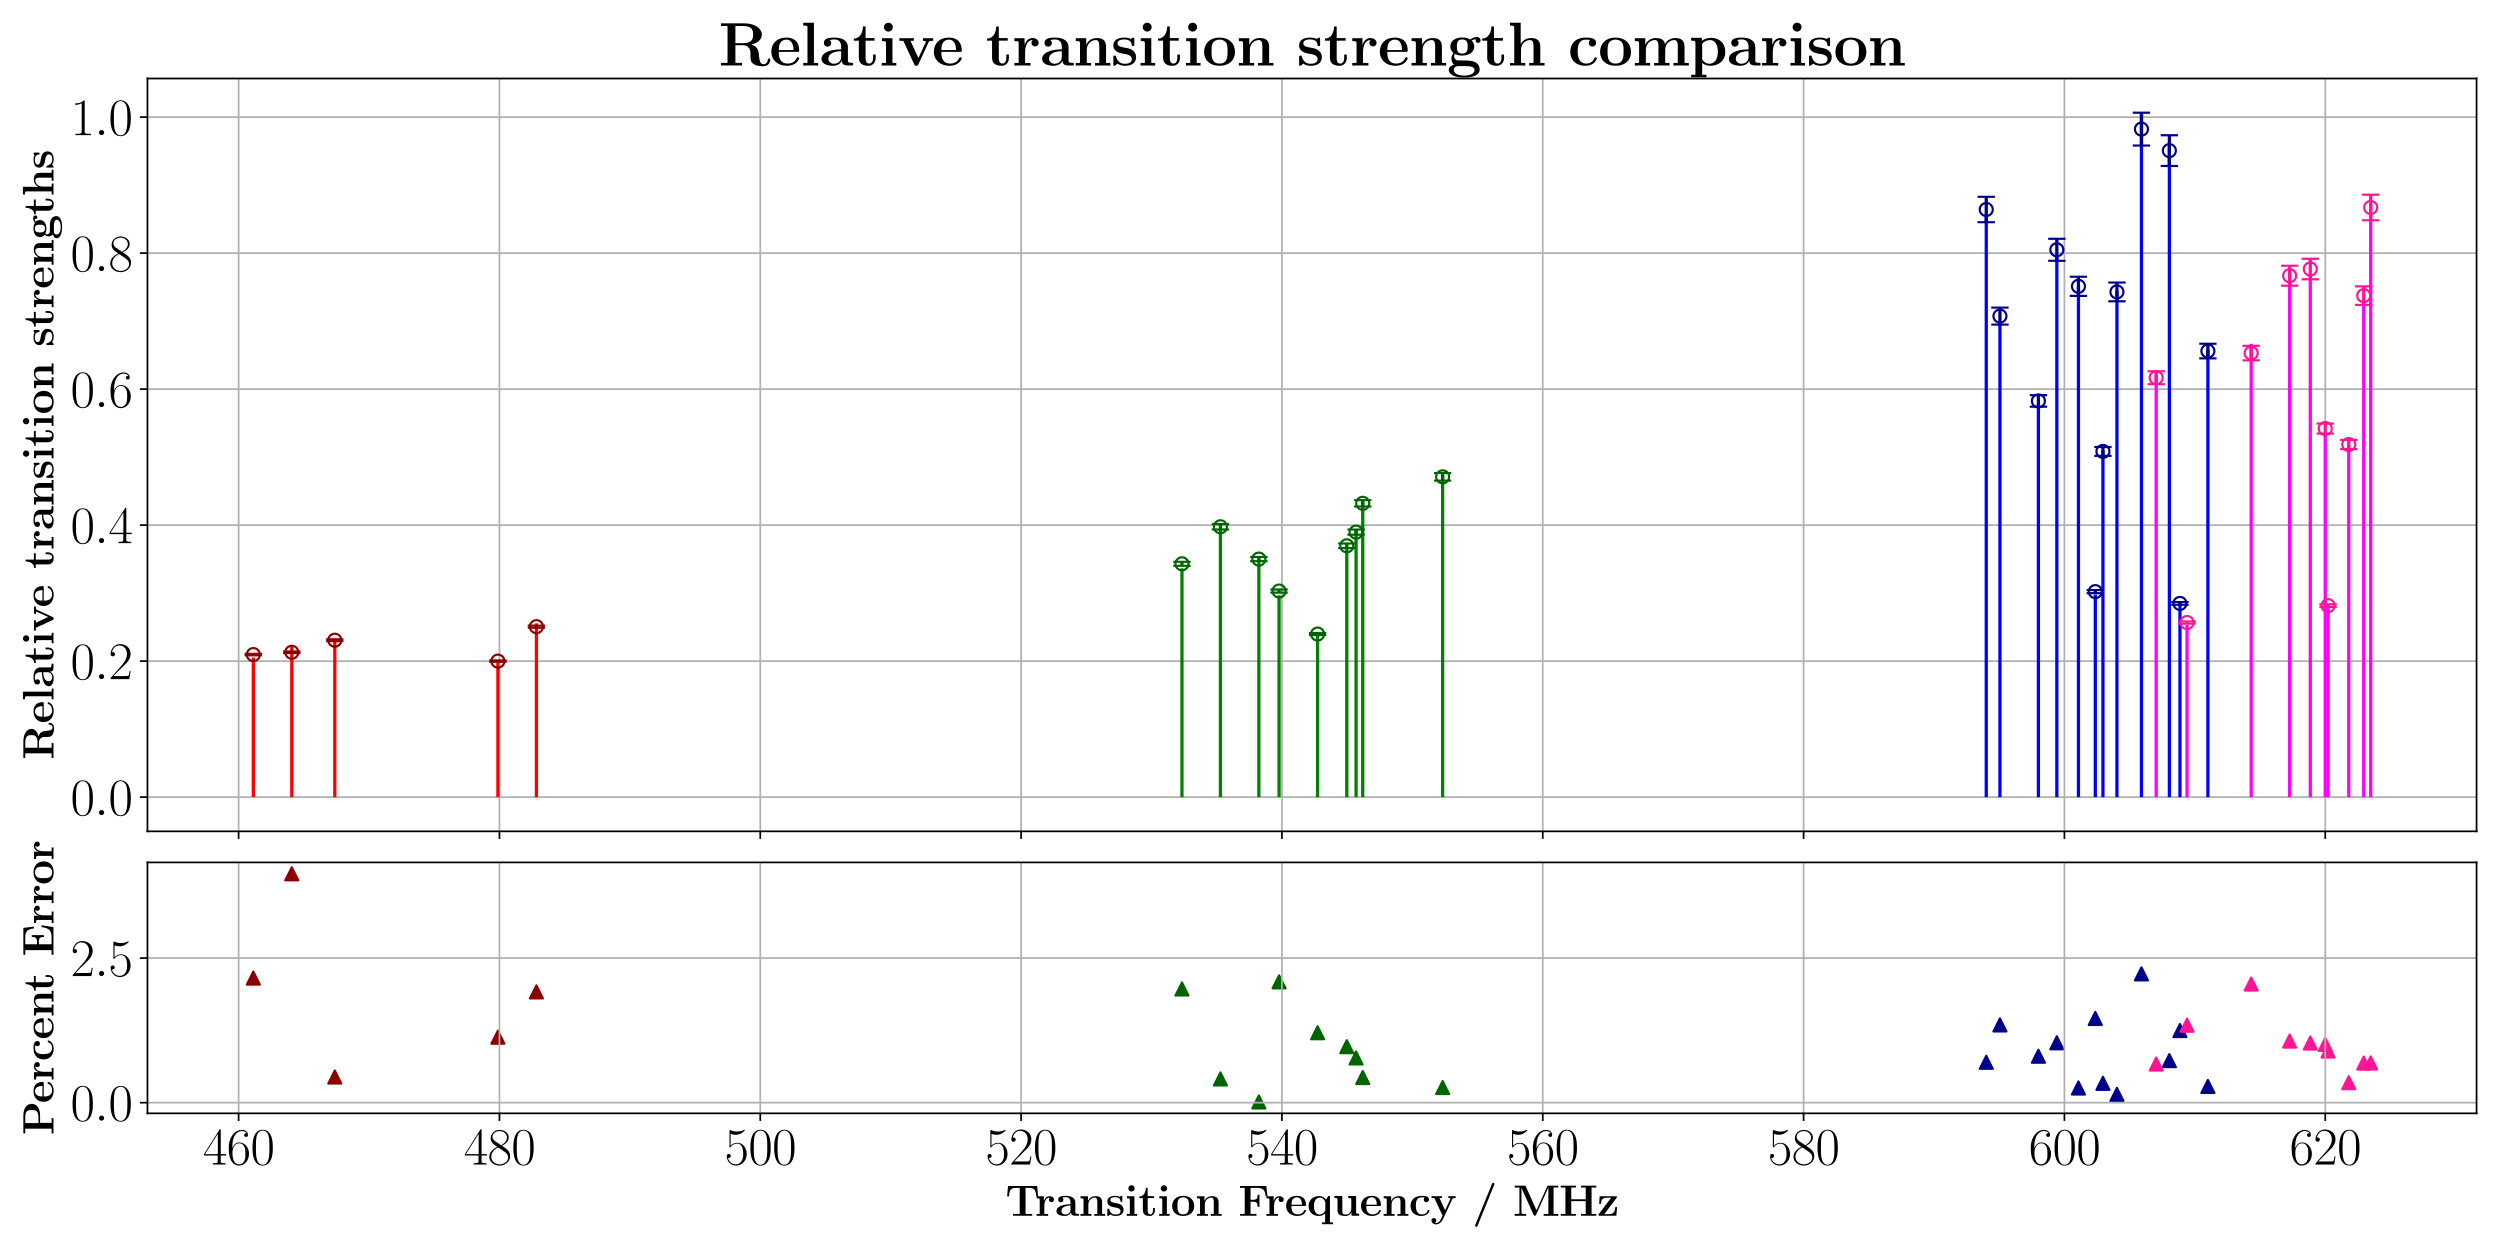 <?xml version="1.0" encoding="utf-8" standalone="no"?>
<!DOCTYPE svg PUBLIC "-//W3C//DTD SVG 1.1//EN"
  "http://www.w3.org/Graphics/SVG/1.1/DTD/svg11.dtd">
<svg xmlns:xlink="http://www.w3.org/1999/xlink" width="1152pt" height="576pt" viewBox="0 0 1152 576" xmlns="http://www.w3.org/2000/svg" version="1.1">
 <defs>
  <style type="text/css">*{stroke-linejoin: round; stroke-linecap: butt}</style>
 </defs>
 <g id="figure_1">
  <g id="patch_1">
   <path d="M 0 576 
L 1152 576 
L 1152 0 
L 0 0 
z
" style="fill: #ffffff"/>
  </g>
  <g id="axes_1">
   <g id="patch_2">
    <path d="M 67.947 383.083 
L 1141.2 383.083 
L 1141.2 36.172 
L 67.947 36.172 
z
" style="fill: #ffffff"/>
   </g>
   <g id="matplotlib.axis_1">
    <g id="xtick_1">
     <g id="line2d_1">
      <path d="M 109.949 383.083 
L 109.949 36.172 
" clip-path="url(#p4ec734b561)" style="fill: none; stroke: #b0b0b0; stroke-width: 0.8; stroke-linecap: square"/>
     </g>
     <g id="line2d_2">
      <defs>
       <path id="m51379a9b53" d="M 0 0 
L 0 3.5 
" style="stroke: #000000; stroke-width: 0.8"/>
      </defs>
      <g>
       <use xlink:href="#m51379a9b53" x="109.949" y="383.083" style="stroke: #000000; stroke-width: 0.8"/>
      </g>
     </g>
    </g>
    <g id="xtick_2">
     <g id="line2d_3">
      <path d="M 230.14 383.083 
L 230.14 36.172 
" clip-path="url(#p4ec734b561)" style="fill: none; stroke: #b0b0b0; stroke-width: 0.8; stroke-linecap: square"/>
     </g>
     <g id="line2d_4">
      <g>
       <use xlink:href="#m51379a9b53" x="230.14" y="383.083" style="stroke: #000000; stroke-width: 0.8"/>
      </g>
     </g>
    </g>
    <g id="xtick_3">
     <g id="line2d_5">
      <path d="M 350.331 383.083 
L 350.331 36.172 
" clip-path="url(#p4ec734b561)" style="fill: none; stroke: #b0b0b0; stroke-width: 0.8; stroke-linecap: square"/>
     </g>
     <g id="line2d_6">
      <g>
       <use xlink:href="#m51379a9b53" x="350.331" y="383.083" style="stroke: #000000; stroke-width: 0.8"/>
      </g>
     </g>
    </g>
    <g id="xtick_4">
     <g id="line2d_7">
      <path d="M 470.523 383.083 
L 470.523 36.172 
" clip-path="url(#p4ec734b561)" style="fill: none; stroke: #b0b0b0; stroke-width: 0.8; stroke-linecap: square"/>
     </g>
     <g id="line2d_8">
      <g>
       <use xlink:href="#m51379a9b53" x="470.523" y="383.083" style="stroke: #000000; stroke-width: 0.8"/>
      </g>
     </g>
    </g>
    <g id="xtick_5">
     <g id="line2d_9">
      <path d="M 590.714 383.083 
L 590.714 36.172 
" clip-path="url(#p4ec734b561)" style="fill: none; stroke: #b0b0b0; stroke-width: 0.8; stroke-linecap: square"/>
     </g>
     <g id="line2d_10">
      <g>
       <use xlink:href="#m51379a9b53" x="590.714" y="383.083" style="stroke: #000000; stroke-width: 0.8"/>
      </g>
     </g>
    </g>
    <g id="xtick_6">
     <g id="line2d_11">
      <path d="M 710.905 383.083 
L 710.905 36.172 
" clip-path="url(#p4ec734b561)" style="fill: none; stroke: #b0b0b0; stroke-width: 0.8; stroke-linecap: square"/>
     </g>
     <g id="line2d_12">
      <g>
       <use xlink:href="#m51379a9b53" x="710.905" y="383.083" style="stroke: #000000; stroke-width: 0.8"/>
      </g>
     </g>
    </g>
    <g id="xtick_7">
     <g id="line2d_13">
      <path d="M 831.096 383.083 
L 831.096 36.172 
" clip-path="url(#p4ec734b561)" style="fill: none; stroke: #b0b0b0; stroke-width: 0.8; stroke-linecap: square"/>
     </g>
     <g id="line2d_14">
      <g>
       <use xlink:href="#m51379a9b53" x="831.096" y="383.083" style="stroke: #000000; stroke-width: 0.8"/>
      </g>
     </g>
    </g>
    <g id="xtick_8">
     <g id="line2d_15">
      <path d="M 951.287 383.083 
L 951.287 36.172 
" clip-path="url(#p4ec734b561)" style="fill: none; stroke: #b0b0b0; stroke-width: 0.8; stroke-linecap: square"/>
     </g>
     <g id="line2d_16">
      <g>
       <use xlink:href="#m51379a9b53" x="951.287" y="383.083" style="stroke: #000000; stroke-width: 0.8"/>
      </g>
     </g>
    </g>
    <g id="xtick_9">
     <g id="line2d_17">
      <path d="M 1071.478 383.083 
L 1071.478 36.172 
" clip-path="url(#p4ec734b561)" style="fill: none; stroke: #b0b0b0; stroke-width: 0.8; stroke-linecap: square"/>
     </g>
     <g id="line2d_18">
      <g>
       <use xlink:href="#m51379a9b53" x="1071.478" y="383.083" style="stroke: #000000; stroke-width: 0.8"/>
      </g>
     </g>
    </g>
   </g>
   <g id="matplotlib.axis_2">
    <g id="ytick_1">
     <g id="line2d_19">
      <path d="M 67.947 367.314 
L 1141.2 367.314 
" clip-path="url(#p4ec734b561)" style="fill: none; stroke: #b0b0b0; stroke-width: 0.8; stroke-linecap: square"/>
     </g>
     <g id="line2d_20">
      <defs>
       <path id="mdeabfbb20d" d="M 0 0 
L -3.5 0 
" style="stroke: #000000; stroke-width: 0.8"/>
      </defs>
      <g>
       <use xlink:href="#mdeabfbb20d" x="67.947" y="367.314" style="stroke: #000000; stroke-width: 0.8"/>
      </g>
     </g>
     <g id="text_1">
      <!-- $\mathdefault{0.0}$ -->
      <g transform="translate(32.513 375.616) scale(0.24 -0.24)">
       <defs>
        <path id="CMR17-30" d="M 2688 2025 
C 2688 2416 2682 3080 2413 3591 
C 2176 4039 1798 4198 1466 4198 
C 1158 4198 768 4058 525 3597 
C 269 3118 243 2524 243 2025 
C 243 1661 250 1106 448 619 
C 723 -39 1216 -128 1466 -128 
C 1760 -128 2208 -7 2470 600 
C 2662 1042 2688 1559 2688 2025 
z
M 1466 -26 
C 1056 -26 813 325 723 812 
C 653 1188 653 1738 653 2096 
C 653 2588 653 2997 736 3387 
C 858 3929 1216 4096 1466 4096 
C 1728 4096 2067 3923 2189 3400 
C 2272 3036 2278 2607 2278 2096 
C 2278 1680 2278 1169 2202 792 
C 2067 95 1690 -26 1466 -26 
z
" transform="scale(0.016)"/>
        <path id="CMMI12-3a" d="M 1178 307 
C 1178 492 1024 619 870 619 
C 685 619 557 466 557 313 
C 557 128 710 0 864 0 
C 1050 0 1178 153 1178 307 
z
" transform="scale(0.016)"/>
       </defs>
       <use xlink:href="#CMR17-30" transform="scale(0.996)"/>
       <use xlink:href="#CMMI12-3a" transform="translate(45.69 0) scale(0.996)"/>
       <use xlink:href="#CMR17-30" transform="translate(72.788 0) scale(0.996)"/>
      </g>
     </g>
    </g>
    <g id="ytick_2">
     <g id="line2d_21">
      <path d="M 67.947 304.644 
L 1141.2 304.644 
" clip-path="url(#p4ec734b561)" style="fill: none; stroke: #b0b0b0; stroke-width: 0.8; stroke-linecap: square"/>
     </g>
     <g id="line2d_22">
      <g>
       <use xlink:href="#mdeabfbb20d" x="67.947" y="304.644" style="stroke: #000000; stroke-width: 0.8"/>
      </g>
     </g>
     <g id="text_2">
      <!-- $\mathdefault{0.2}$ -->
      <g transform="translate(32.513 312.946) scale(0.24 -0.24)">
       <defs>
        <path id="CMR17-32" d="M 2669 989 
L 2554 989 
C 2490 536 2438 459 2413 420 
C 2381 369 1920 369 1830 369 
L 602 369 
C 832 619 1280 1072 1824 1597 
C 2214 1967 2669 2402 2669 3035 
C 2669 3790 2067 4224 1395 4224 
C 691 4224 262 3604 262 3030 
C 262 2780 448 2748 525 2748 
C 589 2748 781 2787 781 3010 
C 781 3207 614 3264 525 3264 
C 486 3264 448 3258 422 3245 
C 544 3790 915 4058 1306 4058 
C 1862 4058 2227 3617 2227 3035 
C 2227 2479 1901 2000 1536 1584 
L 262 146 
L 262 0 
L 2515 0 
L 2669 989 
z
" transform="scale(0.016)"/>
       </defs>
       <use xlink:href="#CMR17-30" transform="scale(0.996)"/>
       <use xlink:href="#CMMI12-3a" transform="translate(45.69 0) scale(0.996)"/>
       <use xlink:href="#CMR17-32" transform="translate(72.788 0) scale(0.996)"/>
      </g>
     </g>
    </g>
    <g id="ytick_3">
     <g id="line2d_23">
      <path d="M 67.947 241.974 
L 1141.2 241.974 
" clip-path="url(#p4ec734b561)" style="fill: none; stroke: #b0b0b0; stroke-width: 0.8; stroke-linecap: square"/>
     </g>
     <g id="line2d_24">
      <g>
       <use xlink:href="#mdeabfbb20d" x="67.947" y="241.974" style="stroke: #000000; stroke-width: 0.8"/>
      </g>
     </g>
     <g id="text_3">
      <!-- $\mathdefault{0.4}$ -->
      <g transform="translate(32.513 250.276) scale(0.24 -0.24)">
       <defs>
        <path id="CMR17-34" d="M 2150 4122 
C 2150 4256 2144 4256 2029 4256 
L 128 1254 
L 128 1088 
L 1779 1088 
L 1779 457 
C 1779 224 1766 160 1318 160 
L 1197 160 
L 1197 0 
C 1402 0 1747 0 1965 0 
C 2182 0 2528 0 2733 0 
L 2733 160 
L 2611 160 
C 2163 160 2150 224 2150 457 
L 2150 1088 
L 2803 1088 
L 2803 1254 
L 2150 1254 
L 2150 4122 
z
M 1798 3703 
L 1798 1254 
L 256 1254 
L 1798 3703 
z
" transform="scale(0.016)"/>
       </defs>
       <use xlink:href="#CMR17-30" transform="scale(0.996)"/>
       <use xlink:href="#CMMI12-3a" transform="translate(45.69 0) scale(0.996)"/>
       <use xlink:href="#CMR17-34" transform="translate(72.788 0) scale(0.996)"/>
      </g>
     </g>
    </g>
    <g id="ytick_4">
     <g id="line2d_25">
      <path d="M 67.947 179.303 
L 1141.2 179.303 
" clip-path="url(#p4ec734b561)" style="fill: none; stroke: #b0b0b0; stroke-width: 0.8; stroke-linecap: square"/>
     </g>
     <g id="line2d_26">
      <g>
       <use xlink:href="#mdeabfbb20d" x="67.947" y="179.303" style="stroke: #000000; stroke-width: 0.8"/>
      </g>
     </g>
     <g id="text_4">
      <!-- $\mathdefault{0.6}$ -->
      <g transform="translate(32.513 187.606) scale(0.24 -0.24)">
       <defs>
        <path id="CMR17-36" d="M 678 2176 
C 678 3690 1395 4032 1811 4032 
C 1946 4032 2272 4009 2400 3776 
C 2298 3776 2106 3776 2106 3553 
C 2106 3381 2246 3323 2336 3323 
C 2394 3323 2566 3348 2566 3560 
C 2566 3954 2246 4179 1805 4179 
C 1043 4179 243 3390 243 1984 
C 243 253 966 -128 1478 -128 
C 2099 -128 2688 427 2688 1283 
C 2688 2081 2170 2662 1517 2662 
C 1126 2662 838 2407 678 1960 
L 678 2176 
z
M 1478 25 
C 691 25 691 1200 691 1436 
C 691 1896 909 2560 1504 2560 
C 1613 2560 1926 2560 2138 2120 
C 2253 1870 2253 1609 2253 1289 
C 2253 944 2253 690 2118 434 
C 1978 171 1773 25 1478 25 
z
" transform="scale(0.016)"/>
       </defs>
       <use xlink:href="#CMR17-30" transform="scale(0.996)"/>
       <use xlink:href="#CMMI12-3a" transform="translate(45.69 0) scale(0.996)"/>
       <use xlink:href="#CMR17-36" transform="translate(72.788 0) scale(0.996)"/>
      </g>
     </g>
    </g>
    <g id="ytick_5">
     <g id="line2d_27">
      <path d="M 67.947 116.633 
L 1141.2 116.633 
" clip-path="url(#p4ec734b561)" style="fill: none; stroke: #b0b0b0; stroke-width: 0.8; stroke-linecap: square"/>
     </g>
     <g id="line2d_28">
      <g>
       <use xlink:href="#mdeabfbb20d" x="67.947" y="116.633" style="stroke: #000000; stroke-width: 0.8"/>
      </g>
     </g>
     <g id="text_5">
      <!-- $\mathdefault{0.8}$ -->
      <g transform="translate(32.513 124.935) scale(0.24 -0.24)">
       <defs>
        <path id="CMR17-38" d="M 1741 2264 
C 2144 2467 2554 2773 2554 3263 
C 2554 3841 1990 4179 1472 4179 
C 890 4179 378 3759 378 3180 
C 378 3021 416 2747 666 2505 
C 730 2442 998 2251 1171 2130 
C 883 1983 211 1634 211 934 
C 211 279 838 -128 1459 -128 
C 2144 -128 2720 362 2720 1010 
C 2720 1590 2330 1857 2074 2029 
L 1741 2264 
z
M 902 2822 
C 851 2854 595 3051 595 3351 
C 595 3739 998 4032 1459 4032 
C 1965 4032 2336 3676 2336 3262 
C 2336 2669 1670 2331 1638 2331 
C 1632 2331 1626 2331 1574 2370 
L 902 2822 
z
M 2080 1519 
C 2176 1449 2483 1240 2483 851 
C 2483 381 2010 25 1472 25 
C 890 25 448 438 448 940 
C 448 1443 838 1862 1280 2060 
L 2080 1519 
z
" transform="scale(0.016)"/>
       </defs>
       <use xlink:href="#CMR17-30" transform="scale(0.996)"/>
       <use xlink:href="#CMMI12-3a" transform="translate(45.69 0) scale(0.996)"/>
       <use xlink:href="#CMR17-38" transform="translate(72.788 0) scale(0.996)"/>
      </g>
     </g>
    </g>
    <g id="ytick_6">
     <g id="line2d_29">
      <path d="M 67.947 53.963 
L 1141.2 53.963 
" clip-path="url(#p4ec734b561)" style="fill: none; stroke: #b0b0b0; stroke-width: 0.8; stroke-linecap: square"/>
     </g>
     <g id="line2d_30">
      <g>
       <use xlink:href="#mdeabfbb20d" x="67.947" y="53.963" style="stroke: #000000; stroke-width: 0.8"/>
      </g>
     </g>
     <g id="text_6">
      <!-- $\mathdefault{1.0}$ -->
      <g transform="translate(32.513 62.265) scale(0.24 -0.24)">
       <defs>
        <path id="CMR17-31" d="M 1702 4058 
C 1702 4192 1696 4192 1606 4192 
C 1357 3916 979 3827 621 3827 
C 602 3827 570 3827 563 3808 
C 557 3795 557 3782 557 3648 
C 755 3648 1088 3686 1344 3839 
L 1344 461 
C 1344 236 1331 160 781 160 
L 589 160 
L 589 0 
C 896 0 1216 0 1523 0 
C 1830 0 2150 0 2458 0 
L 2458 160 
L 2266 160 
C 1715 160 1702 230 1702 458 
L 1702 4058 
z
" transform="scale(0.016)"/>
       </defs>
       <use xlink:href="#CMR17-31" transform="scale(0.996)"/>
       <use xlink:href="#CMMI12-3a" transform="translate(45.69 0) scale(0.996)"/>
       <use xlink:href="#CMR17-30" transform="translate(72.788 0) scale(0.996)"/>
      </g>
     </g>
    </g>
    <g id="text_7">
     <!-- \textbf{Relative transition strengths} -->
     <g transform="translate(24.637 350.081) rotate(-90) scale(0.2 -0.2)">
      <defs>
       <path id="CMBX12-52" d="M 3386 2154 
C 4250 2383 4461 2839 4461 3183 
C 4461 3819 3789 4352 2605 4352 
L 243 4352 
L 243 4078 
L 922 4078 
L 922 267 
L 243 267 
L 243 0 
C 429 0 1094 0 1325 0 
C 1555 0 2227 0 2413 0 
L 2413 267 
L 1734 267 
L 1734 2094 
L 2496 2094 
C 2752 2094 2957 2017 3098 1849 
C 3290 1630 3290 1488 3290 1057 
C 3290 626 3290 363 3616 144 
C 3949 -82 4474 -82 4614 -82 
C 5267 -82 5344 494 5344 583 
C 5344 692 5293 711 5210 711 
C 5088 711 5082 667 5075 583 
C 5043 262 4845 128 4666 128 
C 4256 128 4211 554 4160 1137 
C 4122 1474 4077 1944 3386 2154 
z
M 2483 2304 
L 1734 2304 
L 1734 4078 
L 2496 4078 
C 3539 4078 3558 3564 3558 3194 
C 3558 2849 3552 2304 2483 2304 
z
" transform="scale(0.016)"/>
       <path id="CMBX12-65" d="M 2893 1408 
C 3040 1408 3078 1408 3078 1567 
C 3078 1758 3034 2233 2739 2532 
C 2470 2798 2112 2880 1741 2880 
C 742 2880 198 2233 198 1434 
C 198 545 858 -32 1824 -32 
C 2790 -32 3078 640 3078 748 
C 3078 843 2982 843 2944 843 
C 2842 843 2835 824 2797 742 
C 2630 330 2208 197 1901 197 
C 973 197 966 1053 966 1408 
L 2893 1408 
z
M 966 1593 
C 979 1852 986 2100 1120 2328 
C 1242 2531 1466 2670 1741 2670 
C 2426 2670 2483 1909 2490 1593 
L 966 1593 
z
" transform="scale(0.016)"/>
       <path id="CMBX12-6c" d="M 1389 4416 
L 282 4416 
L 282 4117 
C 678 4117 723 4117 723 3866 
L 723 260 
L 282 260 
L 282 -13 
C 429 0 883 0 1056 0 
C 1229 0 1683 0 1830 -13 
L 1830 260 
L 1389 260 
L 1389 4416 
z
" transform="scale(0.016)"/>
       <path id="CMBX12-61" d="M 2944 1898 
C 2944 2484 2477 2879 1574 2879 
C 1216 2879 461 2879 461 2334 
C 461 2061 666 1945 838 1945 
C 1030 1945 1216 2079 1216 2323 
C 1216 2445 1171 2559 1062 2630 
C 1274 2688 1427 2688 1549 2688 
C 1984 2688 2246 2445 2246 1919 
L 2246 1663 
C 1235 1663 218 1382 218 676 
C 218 95 960 -32 1402 -32 
C 1894 -32 2208 233 2336 510 
C 2336 274 2336 0 2982 0 
L 3309 0 
C 3443 0 3494 0 3494 145 
C 3494 273 3437 273 3347 273 
C 2944 273 2944 374 2944 522 
L 2944 1898 
z
M 2246 882 
C 2246 291 1709 178 1504 178 
C 1190 178 928 390 928 686 
C 928 1273 1619 1472 2246 1472 
L 2246 882 
z
" transform="scale(0.016)"/>
       <path id="CMBX12-74" d="M 1350 2560 
L 2272 2560 
L 2272 2833 
L 1350 2833 
L 1350 4032 
L 1082 4032 
C 1075 3405 768 2776 134 2776 
L 134 2560 
L 653 2560 
L 653 789 
C 653 114 1178 -32 1638 -32 
C 2112 -32 2394 325 2394 795 
L 2394 1133 
L 2125 1133 
L 2125 802 
C 2125 381 1933 197 1734 197 
C 1350 197 1350 624 1350 770 
L 1350 2560 
z
" transform="scale(0.016)"/>
       <path id="CMBX12-69" d="M 1427 3958 
C 1427 4219 1216 4416 966 4416 
C 704 4416 506 4200 506 3958 
C 506 3716 704 3500 966 3500 
C 1216 3500 1427 3697 1427 3958 
z
M 301 2816 
L 301 2517 
C 678 2517 723 2517 723 2270 
L 723 260 
L 282 260 
L 282 -13 
C 429 0 870 0 1043 0 
C 1222 0 1632 0 1786 -13 
L 1786 260 
L 1389 260 
L 1389 2816 
L 301 2816 
z
" transform="scale(0.016)"/>
       <path id="CMBX12-76" d="M 3168 2402 
C 3213 2498 3238 2549 3642 2549 
L 3642 2816 
C 3411 2816 3398 2816 3136 2816 
C 2963 2816 2950 2816 2586 2816 
L 2586 2549 
C 2758 2549 2899 2517 2899 2472 
C 2899 2466 2899 2460 2867 2396 
L 2118 763 
L 1293 2549 
L 1645 2549 
L 1645 2822 
C 1498 2816 1050 2816 877 2816 
C 691 2816 320 2816 154 2822 
L 154 2549 
L 557 2549 
L 1683 121 
C 1741 0 1754 -32 1901 -32 
C 2003 -32 2054 -19 2112 108 
L 3168 2402 
z
" transform="scale(0.016)"/>
       <path id="CMBX12-72" d="M 1331 1411 
C 1331 1619 1376 2624 2125 2624 
C 2035 2555 1990 2448 1990 2336 
C 1990 2079 2202 1972 2362 1972 
C 2522 1972 2733 2079 2733 2337 
C 2733 2658 2400 2834 2093 2834 
C 1587 2834 1370 2401 1280 2137 
L 1274 2137 
L 1274 2816 
L 224 2816 
L 224 2517 
C 621 2517 666 2517 666 2270 
L 666 260 
L 224 260 
L 224 -13 
C 371 0 851 0 1030 0 
C 1216 0 1734 0 1888 -13 
L 1888 260 
L 1331 260 
L 1331 1411 
z
" transform="scale(0.016)"/>
       <path id="CMBX12-6e" d="M 3398 1924 
C 3398 2525 3136 2834 2432 2834 
C 1971 2834 1574 2615 1357 2143 
L 1350 2143 
L 1350 2816 
L 269 2816 
L 269 2517 
C 666 2517 710 2517 710 2270 
L 710 260 
L 269 260 
L 269 -13 
C 416 0 877 0 1056 0 
C 1235 0 1702 0 1850 -13 
L 1850 260 
L 1408 260 
L 1408 1607 
C 1408 2289 1920 2624 2330 2624 
C 2566 2624 2701 2473 2701 1993 
L 2701 260 
L 2259 260 
L 2259 -13 
C 2406 0 2867 0 3046 0 
C 3226 0 3693 0 3840 -13 
L 3840 260 
L 3398 260 
L 3398 1924 
z
" transform="scale(0.016)"/>
       <path id="CMBX12-73" d="M 2413 2715 
C 2413 2836 2413 2880 2317 2880 
C 2278 2880 2266 2880 2170 2823 
C 2144 2804 2074 2759 2042 2740 
C 1862 2842 1626 2880 1395 2880 
C 1203 2880 243 2880 243 2056 
C 243 1389 1037 1250 1235 1218 
C 1408 1187 1619 1148 1645 1148 
C 1901 1091 2157 932 2157 666 
C 2157 178 1574 178 1440 178 
C 1114 178 710 279 531 896 
C 493 1023 486 1023 378 1023 
C 243 1023 243 1004 243 858 
L 243 132 
C 243 12 243 -32 339 -32 
C 384 -32 397 -32 525 70 
L 691 191 
C 979 -32 1325 -32 1440 -32 
C 1792 -32 2592 44 2592 888 
C 2592 1192 2426 1402 2298 1516 
C 2035 1731 1818 1770 1472 1833 
C 1062 1903 678 1973 678 2277 
C 678 2689 1248 2689 1382 2689 
C 2093 2689 2131 2245 2144 2087 
C 2150 2005 2202 2005 2278 2005 
C 2413 2005 2413 2024 2413 2170 
L 2413 2715 
z
" transform="scale(0.016)"/>
       <path id="CMBX12-6f" d="M 3392 1395 
C 3392 2252 2803 2880 1798 2880 
C 755 2880 198 2220 198 1395 
C 198 565 787 -32 1792 -32 
C 2835 -32 3392 596 3392 1395 
z
M 1798 197 
C 966 197 966 939 966 1459 
C 966 1757 966 2074 1088 2303 
C 1229 2556 1517 2670 1792 2670 
C 2157 2670 2387 2499 2496 2322 
C 2624 2093 2624 1763 2624 1459 
C 2624 932 2624 197 1798 197 
z
" transform="scale(0.016)"/>
       <path id="CMBX12-67" d="M 832 1189 
C 1139 1024 1498 1024 1594 1024 
C 2477 1024 2829 1514 2829 1960 
C 2829 2285 2643 2515 2566 2578 
C 2752 2676 2906 2700 3014 2713 
C 2995 2682 2976 2658 2976 2578 
C 2976 2450 3066 2334 3232 2334 
C 3398 2334 3488 2455 3488 2588 
C 3488 2741 3373 2944 3104 2944 
C 2829 2944 2566 2803 2432 2682 
C 2170 2834 1920 2891 1594 2891 
C 710 2891 358 2403 358 1957 
C 358 1760 422 1501 691 1285 
C 582 1161 467 933 467 699 
C 467 420 614 180 749 76 
C 595 39 198 -105 198 -461 
C 198 -830 614 -1248 1792 -1248 
C 2854 -1248 3392 -910 3392 -439 
C 3392 114 3021 295 2861 370 
C 2554 521 2144 521 1581 521 
C 1421 521 1139 521 1107 527 
C 832 575 755 829 755 957 
C 755 1010 762 1107 832 1189 
z
M 1594 1227 
C 1037 1227 1037 1665 1037 1957 
C 1037 2250 1037 2688 1594 2688 
C 2150 2688 2150 2250 2150 1957 
C 2150 1665 2150 1227 1594 1227 
z
M 1952 -64 
C 2419 -64 2867 -145 2867 -467 
C 2867 -685 2643 -1045 1798 -1045 
C 954 -1045 723 -697 723 -461 
C 723 -64 1126 -64 1222 -64 
L 1952 -64 
z
" transform="scale(0.016)"/>
       <path id="CMBX12-68" d="M 3398 1924 
C 3398 2525 3136 2834 2432 2834 
C 1786 2834 1472 2384 1382 2194 
L 1376 2194 
L 1376 4416 
L 269 4416 
L 269 4117 
C 666 4117 710 4117 710 3858 
L 710 260 
L 269 260 
L 269 -13 
C 416 0 877 0 1056 0 
C 1235 0 1702 0 1850 -13 
L 1850 260 
L 1408 260 
L 1408 1607 
C 1408 2289 1920 2624 2330 2624 
C 2566 2624 2701 2473 2701 1993 
L 2701 260 
L 2259 260 
L 2259 -13 
C 2406 0 2867 0 3046 0 
C 3226 0 3693 0 3840 -13 
L 3840 260 
L 3398 260 
L 3398 1924 
z
" transform="scale(0.016)"/>
      </defs>
      <use xlink:href="#CMBX12-52" transform="scale(0.996)"/>
      <use xlink:href="#CMBX12-65" transform="translate(83.599 0) scale(0.996)"/>
      <use xlink:href="#CMBX12-6c" transform="translate(134.738 0) scale(0.996)"/>
      <use xlink:href="#CMBX12-61" transform="translate(165.871 0) scale(0.996)"/>
      <use xlink:href="#CMBX12-74" transform="translate(220.354 0) scale(0.996)"/>
      <use xlink:href="#CMBX12-69" transform="translate(263.941 0) scale(0.996)"/>
      <use xlink:href="#CMBX12-76" transform="translate(295.074 0) scale(0.996)"/>
      <use xlink:href="#CMBX12-65" transform="translate(351.114 0) scale(0.996)"/>
      <use xlink:href="#CMBX12-74" transform="translate(439.613 0) scale(0.996)"/>
      <use xlink:href="#CMBX12-72" transform="translate(483.2 0) scale(0.996)"/>
      <use xlink:href="#CMBX12-61" transform="translate(528.977 0) scale(0.996)"/>
      <use xlink:href="#CMBX12-6e" transform="translate(583.46 0) scale(0.996)"/>
      <use xlink:href="#CMBX12-73" transform="translate(645.727 0) scale(0.996)"/>
      <use xlink:href="#CMBX12-69" transform="translate(689.936 0) scale(0.996)"/>
      <use xlink:href="#CMBX12-74" transform="translate(721.07 0) scale(0.996)"/>
      <use xlink:href="#CMBX12-69" transform="translate(764.656 0) scale(0.996)"/>
      <use xlink:href="#CMBX12-6f" transform="translate(795.789 0) scale(0.996)"/>
      <use xlink:href="#CMBX12-6e" transform="translate(851.829 0) scale(0.996)"/>
      <use xlink:href="#CMBX12-73" transform="translate(951.456 0) scale(0.996)"/>
      <use xlink:href="#CMBX12-74" transform="translate(995.665 0) scale(0.996)"/>
      <use xlink:href="#CMBX12-72" transform="translate(1039.251 0) scale(0.996)"/>
      <use xlink:href="#CMBX12-65" transform="translate(1085.029 0) scale(0.996)"/>
      <use xlink:href="#CMBX12-6e" transform="translate(1136.168 0) scale(0.996)"/>
      <use xlink:href="#CMBX12-67" transform="translate(1198.435 0) scale(0.996)"/>
      <use xlink:href="#CMBX12-74" transform="translate(1254.475 0) scale(0.996)"/>
      <use xlink:href="#CMBX12-68" transform="translate(1298.061 0) scale(0.996)"/>
      <use xlink:href="#CMBX12-73" transform="translate(1360.328 0) scale(0.996)"/>
     </g>
    </g>
   </g>
   <g id="LineCollection_1">
    <path d="M 116.732 367.314 
L 116.732 303.007 
" clip-path="url(#p4ec734b561)" style="fill: none; stroke: #ff0000; stroke-width: 1.5"/>
    <path d="M 134.456 367.314 
L 134.456 297.814 
" clip-path="url(#p4ec734b561)" style="fill: none; stroke: #ff0000; stroke-width: 1.5"/>
    <path d="M 154.273 367.314 
L 154.273 295.333 
" clip-path="url(#p4ec734b561)" style="fill: none; stroke: #ff0000; stroke-width: 1.5"/>
    <path d="M 229.434 367.314 
L 229.434 305.345 
" clip-path="url(#p4ec734b561)" style="fill: none; stroke: #ff0000; stroke-width: 1.5"/>
    <path d="M 247.184 367.314 
L 247.184 287.235 
" clip-path="url(#p4ec734b561)" style="fill: none; stroke: #ff0000; stroke-width: 1.5"/>
   </g>
   <g id="LineCollection_2">
    <path d="M 116.732 301.966 
L 116.732 301.278 
" clip-path="url(#p4ec734b561)" style="fill: none; stroke: #8b0000; stroke-width: 1.5"/>
    <path d="M 134.456 300.92 
L 134.456 300.209 
" clip-path="url(#p4ec734b561)" style="fill: none; stroke: #8b0000; stroke-width: 1.5"/>
    <path d="M 154.273 295.431 
L 154.273 294.597 
" clip-path="url(#p4ec734b561)" style="fill: none; stroke: #8b0000; stroke-width: 1.5"/>
    <path d="M 229.434 304.957 
L 229.434 304.33 
" clip-path="url(#p4ec734b561)" style="fill: none; stroke: #8b0000; stroke-width: 1.5"/>
    <path d="M 247.184 289.261 
L 247.184 288.277 
" clip-path="url(#p4ec734b561)" style="fill: none; stroke: #8b0000; stroke-width: 1.5"/>
   </g>
   <g id="line2d_31">
    <defs>
     <path id="mcfe622dcd4" d="M 4 0 
L -4 -0 
" style="stroke: #8b0000"/>
    </defs>
    <g clip-path="url(#p4ec734b561)">
     <use xlink:href="#mcfe622dcd4" x="116.732" y="301.966" style="fill: #8b0000; stroke: #8b0000"/>
     <use xlink:href="#mcfe622dcd4" x="134.456" y="300.92" style="fill: #8b0000; stroke: #8b0000"/>
     <use xlink:href="#mcfe622dcd4" x="154.273" y="295.431" style="fill: #8b0000; stroke: #8b0000"/>
     <use xlink:href="#mcfe622dcd4" x="229.434" y="304.957" style="fill: #8b0000; stroke: #8b0000"/>
     <use xlink:href="#mcfe622dcd4" x="247.184" y="289.261" style="fill: #8b0000; stroke: #8b0000"/>
    </g>
   </g>
   <g id="line2d_32">
    <g clip-path="url(#p4ec734b561)">
     <use xlink:href="#mcfe622dcd4" x="116.732" y="301.278" style="fill: #8b0000; stroke: #8b0000"/>
     <use xlink:href="#mcfe622dcd4" x="134.456" y="300.209" style="fill: #8b0000; stroke: #8b0000"/>
     <use xlink:href="#mcfe622dcd4" x="154.273" y="294.597" style="fill: #8b0000; stroke: #8b0000"/>
     <use xlink:href="#mcfe622dcd4" x="229.434" y="304.33" style="fill: #8b0000; stroke: #8b0000"/>
     <use xlink:href="#mcfe622dcd4" x="247.184" y="288.277" style="fill: #8b0000; stroke: #8b0000"/>
    </g>
   </g>
   <g id="LineCollection_3">
    <path d="M 544.645 367.314 
L 544.645 261.876 
" clip-path="url(#p4ec734b561)" style="fill: none; stroke: #008000; stroke-width: 1.5"/>
    <path d="M 562.37 367.314 
L 562.37 243.26 
" clip-path="url(#p4ec734b561)" style="fill: none; stroke: #008000; stroke-width: 1.5"/>
    <path d="M 580.081 367.314 
L 580.081 257.641 
" clip-path="url(#p4ec734b561)" style="fill: none; stroke: #008000; stroke-width: 1.5"/>
    <path d="M 620.6 367.314 
L 620.6 252.613 
" clip-path="url(#p4ec734b561)" style="fill: none; stroke: #008000; stroke-width: 1.5"/>
    <path d="M 589.393 367.314 
L 589.393 274.303 
" clip-path="url(#p4ec734b561)" style="fill: none; stroke: #008000; stroke-width: 1.5"/>
    <path d="M 607.143 367.314 
L 607.143 293.068 
" clip-path="url(#p4ec734b561)" style="fill: none; stroke: #008000; stroke-width: 1.5"/>
    <path d="M 624.881 367.314 
L 624.881 244.25 
" clip-path="url(#p4ec734b561)" style="fill: none; stroke: #008000; stroke-width: 1.5"/>
    <path d="M 627.95 367.314 
L 627.95 231.334 
" clip-path="url(#p4ec734b561)" style="fill: none; stroke: #008000; stroke-width: 1.5"/>
    <path d="M 664.765 367.314 
L 664.765 219.343 
" clip-path="url(#p4ec734b561)" style="fill: none; stroke: #008000; stroke-width: 1.5"/>
   </g>
   <g id="LineCollection_4">
    <path d="M 544.645 260.726 
L 544.645 258.881 
" clip-path="url(#p4ec734b561)" style="fill: none; stroke: #006400; stroke-width: 1.5"/>
    <path d="M 562.37 243.988 
L 562.37 241.512 
" clip-path="url(#p4ec734b561)" style="fill: none; stroke: #006400; stroke-width: 1.5"/>
    <path d="M 580.081 258.587 
L 580.081 256.667 
" clip-path="url(#p4ec734b561)" style="fill: none; stroke: #006400; stroke-width: 1.5"/>
    <path d="M 620.6 252.573 
L 620.6 250.433 
" clip-path="url(#p4ec734b561)" style="fill: none; stroke: #006400; stroke-width: 1.5"/>
    <path d="M 589.393 273.08 
L 589.393 271.641 
" clip-path="url(#p4ec734b561)" style="fill: none; stroke: #006400; stroke-width: 1.5"/>
    <path d="M 607.143 292.622 
L 607.143 291.721 
" clip-path="url(#p4ec734b561)" style="fill: none; stroke: #006400; stroke-width: 1.5"/>
    <path d="M 624.881 246.391 
L 624.881 244.011 
" clip-path="url(#p4ec734b561)" style="fill: none; stroke: #006400; stroke-width: 1.5"/>
    <path d="M 627.95 233.387 
L 627.95 230.462 
" clip-path="url(#p4ec734b561)" style="fill: none; stroke: #006400; stroke-width: 1.5"/>
    <path d="M 664.765 221.466 
L 664.765 217.991 
" clip-path="url(#p4ec734b561)" style="fill: none; stroke: #006400; stroke-width: 1.5"/>
   </g>
   <g id="line2d_33">
    <defs>
     <path id="mc48a41dbea" d="M 4 0 
L -4 -0 
" style="stroke: #006400"/>
    </defs>
    <g clip-path="url(#p4ec734b561)">
     <use xlink:href="#mc48a41dbea" x="544.645" y="260.726" style="fill: #006400; stroke: #006400"/>
     <use xlink:href="#mc48a41dbea" x="562.37" y="243.988" style="fill: #006400; stroke: #006400"/>
     <use xlink:href="#mc48a41dbea" x="580.081" y="258.587" style="fill: #006400; stroke: #006400"/>
     <use xlink:href="#mc48a41dbea" x="620.6" y="252.573" style="fill: #006400; stroke: #006400"/>
     <use xlink:href="#mc48a41dbea" x="589.393" y="273.08" style="fill: #006400; stroke: #006400"/>
     <use xlink:href="#mc48a41dbea" x="607.143" y="292.622" style="fill: #006400; stroke: #006400"/>
     <use xlink:href="#mc48a41dbea" x="624.881" y="246.391" style="fill: #006400; stroke: #006400"/>
     <use xlink:href="#mc48a41dbea" x="627.95" y="233.387" style="fill: #006400; stroke: #006400"/>
     <use xlink:href="#mc48a41dbea" x="664.765" y="221.466" style="fill: #006400; stroke: #006400"/>
    </g>
   </g>
   <g id="line2d_34">
    <g clip-path="url(#p4ec734b561)">
     <use xlink:href="#mc48a41dbea" x="544.645" y="258.881" style="fill: #006400; stroke: #006400"/>
     <use xlink:href="#mc48a41dbea" x="562.37" y="241.512" style="fill: #006400; stroke: #006400"/>
     <use xlink:href="#mc48a41dbea" x="580.081" y="256.667" style="fill: #006400; stroke: #006400"/>
     <use xlink:href="#mc48a41dbea" x="620.6" y="250.433" style="fill: #006400; stroke: #006400"/>
     <use xlink:href="#mc48a41dbea" x="589.393" y="271.641" style="fill: #006400; stroke: #006400"/>
     <use xlink:href="#mc48a41dbea" x="607.143" y="291.721" style="fill: #006400; stroke: #006400"/>
     <use xlink:href="#mc48a41dbea" x="624.881" y="244.011" style="fill: #006400; stroke: #006400"/>
     <use xlink:href="#mc48a41dbea" x="627.95" y="230.462" style="fill: #006400; stroke: #006400"/>
     <use xlink:href="#mc48a41dbea" x="664.765" y="217.991" style="fill: #006400; stroke: #006400"/>
    </g>
   </g>
   <g id="LineCollection_5">
    <path d="M 915.268 367.314 
L 915.268 98.413 
" clip-path="url(#p4ec734b561)" style="fill: none; stroke: #0000ff; stroke-width: 1.5"/>
    <path d="M 921.573 367.314 
L 921.573 148.599 
" clip-path="url(#p4ec734b561)" style="fill: none; stroke: #0000ff; stroke-width: 1.5"/>
    <path d="M 939.298 367.314 
L 939.298 186.202 
" clip-path="url(#p4ec734b561)" style="fill: none; stroke: #0000ff; stroke-width: 1.5"/>
    <path d="M 947.79 367.314 
L 947.79 117.685 
" clip-path="url(#p4ec734b561)" style="fill: none; stroke: #0000ff; stroke-width: 1.5"/>
    <path d="M 965.514 367.314 
L 965.514 273.978 
" clip-path="url(#p4ec734b561)" style="fill: none; stroke: #0000ff; stroke-width: 1.5"/>
    <path d="M 957.749 367.314 
L 957.749 132.535 
" clip-path="url(#p4ec734b561)" style="fill: none; stroke: #0000ff; stroke-width: 1.5"/>
    <path d="M 975.486 367.314 
L 975.486 134.175 
" clip-path="url(#p4ec734b561)" style="fill: none; stroke: #0000ff; stroke-width: 1.5"/>
    <path d="M 969.033 367.314 
L 969.033 207.482 
" clip-path="url(#p4ec734b561)" style="fill: none; stroke: #0000ff; stroke-width: 1.5"/>
    <path d="M 986.783 367.314 
L 986.783 52.49 
" clip-path="url(#p4ec734b561)" style="fill: none; stroke: #0000ff; stroke-width: 1.5"/>
    <path d="M 1004.52 367.314 
L 1004.52 276.933 
" clip-path="url(#p4ec734b561)" style="fill: none; stroke: #0000ff; stroke-width: 1.5"/>
    <path d="M 999.645 367.314 
L 999.645 67.22 
" clip-path="url(#p4ec734b561)" style="fill: none; stroke: #0000ff; stroke-width: 1.5"/>
    <path d="M 1017.396 367.314 
L 1017.396 161.18 
" clip-path="url(#p4ec734b561)" style="fill: none; stroke: #0000ff; stroke-width: 1.5"/>
   </g>
   <g id="LineCollection_6">
    <path d="M 915.268 102.386 
L 915.268 90.687 
" clip-path="url(#p4ec734b561)" style="fill: none; stroke: #00008b; stroke-width: 1.5"/>
    <path d="M 921.573 149.579 
L 921.573 141.74 
" clip-path="url(#p4ec734b561)" style="fill: none; stroke: #00008b; stroke-width: 1.5"/>
    <path d="M 939.298 187.407 
L 939.298 182.089 
" clip-path="url(#p4ec734b561)" style="fill: none; stroke: #00008b; stroke-width: 1.5"/>
    <path d="M 947.79 120.178 
L 947.79 110.028 
" clip-path="url(#p4ec734b561)" style="fill: none; stroke: #00008b; stroke-width: 1.5"/>
    <path d="M 965.514 273.335 
L 965.514 271.904 
" clip-path="url(#p4ec734b561)" style="fill: none; stroke: #00008b; stroke-width: 1.5"/>
    <path d="M 957.749 136.359 
L 957.749 127.519 
" clip-path="url(#p4ec734b561)" style="fill: none; stroke: #00008b; stroke-width: 1.5"/>
    <path d="M 975.486 138.834 
L 975.486 130.186 
" clip-path="url(#p4ec734b561)" style="fill: none; stroke: #00008b; stroke-width: 1.5"/>
    <path d="M 969.033 210.04 
L 969.033 205.991 
" clip-path="url(#p4ec734b561)" style="fill: none; stroke: #00008b; stroke-width: 1.5"/>
    <path d="M 986.783 67.059 
L 986.783 51.94 
" clip-path="url(#p4ec734b561)" style="fill: none; stroke: #00008b; stroke-width: 1.5"/>
    <path d="M 1004.52 278.696 
L 1004.52 277.425 
" clip-path="url(#p4ec734b561)" style="fill: none; stroke: #00008b; stroke-width: 1.5"/>
    <path d="M 999.645 76.481 
L 999.645 62.319 
" clip-path="url(#p4ec734b561)" style="fill: none; stroke: #00008b; stroke-width: 1.5"/>
    <path d="M 1017.396 165.13 
L 1017.396 158.388 
" clip-path="url(#p4ec734b561)" style="fill: none; stroke: #00008b; stroke-width: 1.5"/>
   </g>
   <g id="line2d_35">
    <defs>
     <path id="md6b0949f5d" d="M 4 0 
L -4 -0 
" style="stroke: #00008b"/>
    </defs>
    <g clip-path="url(#p4ec734b561)">
     <use xlink:href="#md6b0949f5d" x="915.268" y="102.386" style="fill: #00008b; stroke: #00008b"/>
     <use xlink:href="#md6b0949f5d" x="921.573" y="149.579" style="fill: #00008b; stroke: #00008b"/>
     <use xlink:href="#md6b0949f5d" x="939.298" y="187.407" style="fill: #00008b; stroke: #00008b"/>
     <use xlink:href="#md6b0949f5d" x="947.79" y="120.178" style="fill: #00008b; stroke: #00008b"/>
     <use xlink:href="#md6b0949f5d" x="965.514" y="273.335" style="fill: #00008b; stroke: #00008b"/>
     <use xlink:href="#md6b0949f5d" x="957.749" y="136.359" style="fill: #00008b; stroke: #00008b"/>
     <use xlink:href="#md6b0949f5d" x="975.486" y="138.834" style="fill: #00008b; stroke: #00008b"/>
     <use xlink:href="#md6b0949f5d" x="969.033" y="210.04" style="fill: #00008b; stroke: #00008b"/>
     <use xlink:href="#md6b0949f5d" x="986.783" y="67.059" style="fill: #00008b; stroke: #00008b"/>
     <use xlink:href="#md6b0949f5d" x="1004.52" y="278.696" style="fill: #00008b; stroke: #00008b"/>
     <use xlink:href="#md6b0949f5d" x="999.645" y="76.481" style="fill: #00008b; stroke: #00008b"/>
     <use xlink:href="#md6b0949f5d" x="1017.396" y="165.13" style="fill: #00008b; stroke: #00008b"/>
    </g>
   </g>
   <g id="line2d_36">
    <g clip-path="url(#p4ec734b561)">
     <use xlink:href="#md6b0949f5d" x="915.268" y="90.687" style="fill: #00008b; stroke: #00008b"/>
     <use xlink:href="#md6b0949f5d" x="921.573" y="141.74" style="fill: #00008b; stroke: #00008b"/>
     <use xlink:href="#md6b0949f5d" x="939.298" y="182.089" style="fill: #00008b; stroke: #00008b"/>
     <use xlink:href="#md6b0949f5d" x="947.79" y="110.028" style="fill: #00008b; stroke: #00008b"/>
     <use xlink:href="#md6b0949f5d" x="965.514" y="271.904" style="fill: #00008b; stroke: #00008b"/>
     <use xlink:href="#md6b0949f5d" x="957.749" y="127.519" style="fill: #00008b; stroke: #00008b"/>
     <use xlink:href="#md6b0949f5d" x="975.486" y="130.186" style="fill: #00008b; stroke: #00008b"/>
     <use xlink:href="#md6b0949f5d" x="969.033" y="205.991" style="fill: #00008b; stroke: #00008b"/>
     <use xlink:href="#md6b0949f5d" x="986.783" y="51.94" style="fill: #00008b; stroke: #00008b"/>
     <use xlink:href="#md6b0949f5d" x="1004.52" y="277.425" style="fill: #00008b; stroke: #00008b"/>
     <use xlink:href="#md6b0949f5d" x="999.645" y="62.319" style="fill: #00008b; stroke: #00008b"/>
     <use xlink:href="#md6b0949f5d" x="1017.396" y="158.388" style="fill: #00008b; stroke: #00008b"/>
    </g>
   </g>
   <g id="LineCollection_7">
    <path d="M 993.569 367.314 
L 993.569 172.756 
" clip-path="url(#p4ec734b561)" style="fill: none; stroke: #ff00ff; stroke-width: 1.5"/>
    <path d="M 1007.783 367.314 
L 1007.783 287.924 
" clip-path="url(#p4ec734b561)" style="fill: none; stroke: #ff00ff; stroke-width: 1.5"/>
    <path d="M 1037.339 367.314 
L 1037.339 158.413 
" clip-path="url(#p4ec734b561)" style="fill: none; stroke: #ff00ff; stroke-width: 1.5"/>
    <path d="M 1055.063 367.314 
L 1055.063 124.467 
" clip-path="url(#p4ec734b561)" style="fill: none; stroke: #ff00ff; stroke-width: 1.5"/>
    <path d="M 1072.774 367.314 
L 1072.774 279.847 
" clip-path="url(#p4ec734b561)" style="fill: none; stroke: #ff00ff; stroke-width: 1.5"/>
    <path d="M 1064.584 367.314 
L 1064.584 126.455 
" clip-path="url(#p4ec734b561)" style="fill: none; stroke: #ff00ff; stroke-width: 1.5"/>
    <path d="M 1082.308 367.314 
L 1082.308 205.381 
" clip-path="url(#p4ec734b561)" style="fill: none; stroke: #ff00ff; stroke-width: 1.5"/>
    <path d="M 1071.471 367.314 
L 1071.471 199.18 
" clip-path="url(#p4ec734b561)" style="fill: none; stroke: #ff00ff; stroke-width: 1.5"/>
    <path d="M 1089.208 367.314 
L 1089.208 137.797 
" clip-path="url(#p4ec734b561)" style="fill: none; stroke: #ff00ff; stroke-width: 1.5"/>
    <path d="M 1092.416 367.314 
L 1092.416 93.729 
" clip-path="url(#p4ec734b561)" style="fill: none; stroke: #ff00ff; stroke-width: 1.5"/>
   </g>
   <g id="LineCollection_8">
    <path d="M 993.569 177.035 
L 993.569 171.075 
" clip-path="url(#p4ec734b561)" style="fill: none; stroke: #ff1493; stroke-width: 1.5"/>
    <path d="M 1007.783 287.377 
L 1007.783 286.344 
" clip-path="url(#p4ec734b561)" style="fill: none; stroke: #ff1493; stroke-width: 1.5"/>
    <path d="M 1037.339 166.038 
L 1037.339 159.357 
" clip-path="url(#p4ec734b561)" style="fill: none; stroke: #ff1493; stroke-width: 1.5"/>
    <path d="M 1055.063 131.658 
L 1055.063 122.448 
" clip-path="url(#p4ec734b561)" style="fill: none; stroke: #ff1493; stroke-width: 1.5"/>
    <path d="M 1072.774 279.687 
L 1072.774 278.445 
" clip-path="url(#p4ec734b561)" style="fill: none; stroke: #ff1493; stroke-width: 1.5"/>
    <path d="M 1064.584 128.694 
L 1064.584 119.246 
" clip-path="url(#p4ec734b561)" style="fill: none; stroke: #ff1493; stroke-width: 1.5"/>
    <path d="M 1082.308 206.927 
L 1082.308 202.714 
" clip-path="url(#p4ec734b561)" style="fill: none; stroke: #ff1493; stroke-width: 1.5"/>
    <path d="M 1071.471 199.789 
L 1071.471 195.187 
" clip-path="url(#p4ec734b561)" style="fill: none; stroke: #ff1493; stroke-width: 1.5"/>
    <path d="M 1089.208 140.487 
L 1089.208 131.966 
" clip-path="url(#p4ec734b561)" style="fill: none; stroke: #ff1493; stroke-width: 1.5"/>
    <path d="M 1092.416 101.498 
L 1092.416 89.718 
" clip-path="url(#p4ec734b561)" style="fill: none; stroke: #ff1493; stroke-width: 1.5"/>
   </g>
   <g id="line2d_37">
    <defs>
     <path id="mbd81e29de0" d="M 4 0 
L -4 -0 
" style="stroke: #ff1493"/>
    </defs>
    <g clip-path="url(#p4ec734b561)">
     <use xlink:href="#mbd81e29de0" x="993.569" y="177.035" style="fill: #ff1493; stroke: #ff1493"/>
     <use xlink:href="#mbd81e29de0" x="1007.783" y="287.377" style="fill: #ff1493; stroke: #ff1493"/>
     <use xlink:href="#mbd81e29de0" x="1037.339" y="166.038" style="fill: #ff1493; stroke: #ff1493"/>
     <use xlink:href="#mbd81e29de0" x="1055.063" y="131.658" style="fill: #ff1493; stroke: #ff1493"/>
     <use xlink:href="#mbd81e29de0" x="1072.774" y="279.687" style="fill: #ff1493; stroke: #ff1493"/>
     <use xlink:href="#mbd81e29de0" x="1064.584" y="128.694" style="fill: #ff1493; stroke: #ff1493"/>
     <use xlink:href="#mbd81e29de0" x="1082.308" y="206.927" style="fill: #ff1493; stroke: #ff1493"/>
     <use xlink:href="#mbd81e29de0" x="1071.471" y="199.789" style="fill: #ff1493; stroke: #ff1493"/>
     <use xlink:href="#mbd81e29de0" x="1089.208" y="140.487" style="fill: #ff1493; stroke: #ff1493"/>
     <use xlink:href="#mbd81e29de0" x="1092.416" y="101.498" style="fill: #ff1493; stroke: #ff1493"/>
    </g>
   </g>
   <g id="line2d_38">
    <g clip-path="url(#p4ec734b561)">
     <use xlink:href="#mbd81e29de0" x="993.569" y="171.075" style="fill: #ff1493; stroke: #ff1493"/>
     <use xlink:href="#mbd81e29de0" x="1007.783" y="286.344" style="fill: #ff1493; stroke: #ff1493"/>
     <use xlink:href="#mbd81e29de0" x="1037.339" y="159.357" style="fill: #ff1493; stroke: #ff1493"/>
     <use xlink:href="#mbd81e29de0" x="1055.063" y="122.448" style="fill: #ff1493; stroke: #ff1493"/>
     <use xlink:href="#mbd81e29de0" x="1072.774" y="278.445" style="fill: #ff1493; stroke: #ff1493"/>
     <use xlink:href="#mbd81e29de0" x="1064.584" y="119.246" style="fill: #ff1493; stroke: #ff1493"/>
     <use xlink:href="#mbd81e29de0" x="1082.308" y="202.714" style="fill: #ff1493; stroke: #ff1493"/>
     <use xlink:href="#mbd81e29de0" x="1071.471" y="195.187" style="fill: #ff1493; stroke: #ff1493"/>
     <use xlink:href="#mbd81e29de0" x="1089.208" y="131.966" style="fill: #ff1493; stroke: #ff1493"/>
     <use xlink:href="#mbd81e29de0" x="1092.416" y="89.718" style="fill: #ff1493; stroke: #ff1493"/>
    </g>
   </g>
   <g id="line2d_39">
    <defs>
     <path id="mef00ef6043" d="M 0 3 
C 0.796 3 1.559 2.684 2.121 2.121 
C 2.684 1.559 3 0.796 3 0 
C 3 -0.796 2.684 -1.559 2.121 -2.121 
C 1.559 -2.684 0.796 -3 0 -3 
C -0.796 -3 -1.559 -2.684 -2.121 -2.121 
C -2.684 -1.559 -3 -0.796 -3 0 
C -3 0.796 -2.684 1.559 -2.121 2.121 
C -1.559 2.684 -0.796 3 0 3 
z
" style="stroke: #8b0000"/>
    </defs>
    <g clip-path="url(#p4ec734b561)">
     <use xlink:href="#mef00ef6043" x="116.732" y="301.622" style="fill-opacity: 0; stroke: #8b0000"/>
     <use xlink:href="#mef00ef6043" x="134.456" y="300.564" style="fill-opacity: 0; stroke: #8b0000"/>
     <use xlink:href="#mef00ef6043" x="154.273" y="295.014" style="fill-opacity: 0; stroke: #8b0000"/>
     <use xlink:href="#mef00ef6043" x="229.434" y="304.644" style="fill-opacity: 0; stroke: #8b0000"/>
     <use xlink:href="#mef00ef6043" x="247.184" y="288.769" style="fill-opacity: 0; stroke: #8b0000"/>
    </g>
   </g>
   <g id="line2d_40">
    <defs>
     <path id="m3af451b04e" d="M 0 3 
C 0.796 3 1.559 2.684 2.121 2.121 
C 2.684 1.559 3 0.796 3 0 
C 3 -0.796 2.684 -1.559 2.121 -2.121 
C 1.559 -2.684 0.796 -3 0 -3 
C -0.796 -3 -1.559 -2.684 -2.121 -2.121 
C -2.684 -1.559 -3 -0.796 -3 0 
C -3 0.796 -2.684 1.559 -2.121 2.121 
C -1.559 2.684 -0.796 3 0 3 
z
" style="stroke: #006400"/>
    </defs>
    <g clip-path="url(#p4ec734b561)">
     <use xlink:href="#m3af451b04e" x="544.645" y="259.803" style="fill-opacity: 0; stroke: #006400"/>
     <use xlink:href="#m3af451b04e" x="562.37" y="242.75" style="fill-opacity: 0; stroke: #006400"/>
     <use xlink:href="#m3af451b04e" x="580.081" y="257.627" style="fill-opacity: 0; stroke: #006400"/>
     <use xlink:href="#m3af451b04e" x="620.6" y="251.503" style="fill-opacity: 0; stroke: #006400"/>
     <use xlink:href="#m3af451b04e" x="589.393" y="272.36" style="fill-opacity: 0; stroke: #006400"/>
     <use xlink:href="#m3af451b04e" x="607.143" y="292.171" style="fill-opacity: 0; stroke: #006400"/>
     <use xlink:href="#m3af451b04e" x="624.881" y="245.201" style="fill-opacity: 0; stroke: #006400"/>
     <use xlink:href="#m3af451b04e" x="627.95" y="231.925" style="fill-opacity: 0; stroke: #006400"/>
     <use xlink:href="#m3af451b04e" x="664.765" y="219.729" style="fill-opacity: 0; stroke: #006400"/>
    </g>
   </g>
   <g id="line2d_41">
    <defs>
     <path id="mfea21efb22" d="M 0 3 
C 0.796 3 1.559 2.684 2.121 2.121 
C 2.684 1.559 3 0.796 3 0 
C 3 -0.796 2.684 -1.559 2.121 -2.121 
C 1.559 -2.684 0.796 -3 0 -3 
C -0.796 -3 -1.559 -2.684 -2.121 -2.121 
C -2.684 -1.559 -3 -0.796 -3 0 
C -3 0.796 -2.684 1.559 -2.121 2.121 
C -1.559 2.684 -0.796 3 0 3 
z
" style="stroke: #00008b"/>
    </defs>
    <g clip-path="url(#p4ec734b561)">
     <use xlink:href="#mfea21efb22" x="915.268" y="96.537" style="fill-opacity: 0; stroke: #00008b"/>
     <use xlink:href="#mfea21efb22" x="921.573" y="145.66" style="fill-opacity: 0; stroke: #00008b"/>
     <use xlink:href="#mfea21efb22" x="939.298" y="184.748" style="fill-opacity: 0; stroke: #00008b"/>
     <use xlink:href="#mfea21efb22" x="947.79" y="115.103" style="fill-opacity: 0; stroke: #00008b"/>
     <use xlink:href="#mfea21efb22" x="965.514" y="272.62" style="fill-opacity: 0; stroke: #00008b"/>
     <use xlink:href="#mfea21efb22" x="957.749" y="131.939" style="fill-opacity: 0; stroke: #00008b"/>
     <use xlink:href="#mfea21efb22" x="975.486" y="134.51" style="fill-opacity: 0; stroke: #00008b"/>
     <use xlink:href="#mfea21efb22" x="969.033" y="208.015" style="fill-opacity: 0; stroke: #00008b"/>
     <use xlink:href="#mfea21efb22" x="986.783" y="59.5" style="fill-opacity: 0; stroke: #00008b"/>
     <use xlink:href="#mfea21efb22" x="1004.52" y="278.06" style="fill-opacity: 0; stroke: #00008b"/>
     <use xlink:href="#mfea21efb22" x="999.645" y="69.4" style="fill-opacity: 0; stroke: #00008b"/>
     <use xlink:href="#mfea21efb22" x="1017.396" y="161.759" style="fill-opacity: 0; stroke: #00008b"/>
    </g>
   </g>
   <g id="line2d_42">
    <defs>
     <path id="m954aa73e07" d="M 0 3 
C 0.796 3 1.559 2.684 2.121 2.121 
C 2.684 1.559 3 0.796 3 0 
C 3 -0.796 2.684 -1.559 2.121 -2.121 
C 1.559 -2.684 0.796 -3 0 -3 
C -0.796 -3 -1.559 -2.684 -2.121 -2.121 
C -2.684 -1.559 -3 -0.796 -3 0 
C -3 0.796 -2.684 1.559 -2.121 2.121 
C -1.559 2.684 -0.796 3 0 3 
z
" style="stroke: #ff1493"/>
    </defs>
    <g clip-path="url(#p4ec734b561)">
     <use xlink:href="#m954aa73e07" x="993.569" y="174.055" style="fill-opacity: 0; stroke: #ff1493"/>
     <use xlink:href="#m954aa73e07" x="1007.783" y="286.861" style="fill-opacity: 0; stroke: #ff1493"/>
     <use xlink:href="#m954aa73e07" x="1037.339" y="162.697" style="fill-opacity: 0; stroke: #ff1493"/>
     <use xlink:href="#m954aa73e07" x="1055.063" y="127.053" style="fill-opacity: 0; stroke: #ff1493"/>
     <use xlink:href="#m954aa73e07" x="1072.774" y="279.066" style="fill-opacity: 0; stroke: #ff1493"/>
     <use xlink:href="#m954aa73e07" x="1064.584" y="123.97" style="fill-opacity: 0; stroke: #ff1493"/>
     <use xlink:href="#m954aa73e07" x="1082.308" y="204.821" style="fill-opacity: 0; stroke: #ff1493"/>
     <use xlink:href="#m954aa73e07" x="1071.471" y="197.488" style="fill-opacity: 0; stroke: #ff1493"/>
     <use xlink:href="#m954aa73e07" x="1089.208" y="136.226" style="fill-opacity: 0; stroke: #ff1493"/>
     <use xlink:href="#m954aa73e07" x="1092.416" y="95.608" style="fill-opacity: 0; stroke: #ff1493"/>
    </g>
   </g>
   <g id="patch_3">
    <path d="M 67.947 383.083 
L 67.947 36.172 
" style="fill: none; stroke: #000000; stroke-width: 0.8; stroke-linejoin: miter; stroke-linecap: square"/>
   </g>
   <g id="patch_4">
    <path d="M 1141.2 383.083 
L 1141.2 36.172 
" style="fill: none; stroke: #000000; stroke-width: 0.8; stroke-linejoin: miter; stroke-linecap: square"/>
   </g>
   <g id="patch_5">
    <path d="M 67.947 383.083 
L 1141.2 383.083 
" style="fill: none; stroke: #000000; stroke-width: 0.8; stroke-linejoin: miter; stroke-linecap: square"/>
   </g>
   <g id="patch_6">
    <path d="M 67.947 36.172 
L 1141.2 36.172 
" style="fill: none; stroke: #000000; stroke-width: 0.8; stroke-linejoin: miter; stroke-linecap: square"/>
   </g>
   <g id="text_8">
    <!-- \textbf{Relative transition strength comparison} -->
    <g transform="translate(331.137 30.172) scale(0.28 -0.28)">
     <defs>
      <path id="CMBX12-63" d="M 2995 753 
C 2995 829 2925 829 2861 829 
C 2758 829 2752 823 2720 747 
C 2675 625 2502 197 1914 197 
C 1011 197 1011 1166 1011 1453 
C 1011 1829 1018 2664 1856 2664 
C 1901 2664 2278 2664 2278 2632 
C 2278 2624 2272 2618 2259 2612 
C 2240 2593 2157 2496 2157 2334 
C 2157 2064 2374 1954 2534 1954 
C 2669 1954 2912 2039 2912 2346 
C 2912 2880 2176 2880 1830 2880 
C 691 2880 243 2145 243 1414 
C 243 552 851 -32 1792 -32 
C 2797 -32 2995 708 2995 753 
z
" transform="scale(0.016)"/>
      <path id="CMBX12-6d" d="M 5402 1924 
C 5402 2506 5152 2834 4435 2834 
C 3789 2834 3488 2407 3386 2206 
C 3283 2740 2848 2834 2438 2834 
C 1824 2834 1491 2445 1357 2143 
L 1350 2143 
L 1350 2816 
L 269 2816 
L 269 2517 
C 666 2517 710 2517 710 2270 
L 710 260 
L 269 260 
L 269 -13 
C 416 0 877 0 1056 0 
C 1235 0 1702 0 1850 -13 
L 1850 260 
L 1408 260 
L 1408 1607 
C 1408 2296 1926 2624 2330 2624 
C 2566 2624 2707 2485 2707 1993 
L 2707 260 
L 2266 260 
L 2266 -13 
C 2413 0 2874 0 3053 0 
C 3232 0 3699 0 3846 -13 
L 3846 260 
L 3405 260 
L 3405 1607 
C 3405 2296 3923 2624 4326 2624 
C 4563 2624 4704 2485 4704 1993 
L 4704 260 
L 4262 260 
L 4262 -13 
C 4410 0 4870 0 5050 0 
C 5229 0 5696 0 5843 -13 
L 5843 260 
L 5402 260 
L 5402 1924 
z
" transform="scale(0.016)"/>
      <path id="CMBX12-70" d="M 1805 -955 
L 1363 -955 
L 1363 268 
C 1523 128 1805 -32 2189 -32 
C 3066 -32 3750 493 3750 1417 
C 3750 2290 3155 2853 2291 2853 
C 1914 2853 1587 2738 1331 2554 
L 1331 2859 
L 224 2859 
L 224 2560 
C 621 2560 666 2560 666 2310 
L 666 -955 
L 224 -955 
L 224 -1228 
C 371 -1216 832 -1216 1011 -1216 
C 1190 -1216 1658 -1216 1805 -1228 
L 1805 -955 
z
M 1363 2246 
C 1600 2530 1939 2624 2189 2624 
C 2605 2624 2982 2251 2982 1417 
C 2982 500 2522 178 2112 178 
C 1837 178 1562 319 1363 620 
L 1363 2246 
z
" transform="scale(0.016)"/>
     </defs>
     <use xlink:href="#CMBX12-52" transform="scale(0.996)"/>
     <use xlink:href="#CMBX12-65" transform="translate(83.599 0) scale(0.996)"/>
     <use xlink:href="#CMBX12-6c" transform="translate(134.738 0) scale(0.996)"/>
     <use xlink:href="#CMBX12-61" transform="translate(165.871 0) scale(0.996)"/>
     <use xlink:href="#CMBX12-74" transform="translate(220.354 0) scale(0.996)"/>
     <use xlink:href="#CMBX12-69" transform="translate(263.941 0) scale(0.996)"/>
     <use xlink:href="#CMBX12-76" transform="translate(295.074 0) scale(0.996)"/>
     <use xlink:href="#CMBX12-65" transform="translate(351.114 0) scale(0.996)"/>
     <use xlink:href="#CMBX12-74" transform="translate(439.613 0) scale(0.996)"/>
     <use xlink:href="#CMBX12-72" transform="translate(483.2 0) scale(0.996)"/>
     <use xlink:href="#CMBX12-61" transform="translate(528.977 0) scale(0.996)"/>
     <use xlink:href="#CMBX12-6e" transform="translate(583.46 0) scale(0.996)"/>
     <use xlink:href="#CMBX12-73" transform="translate(645.727 0) scale(0.996)"/>
     <use xlink:href="#CMBX12-69" transform="translate(689.936 0) scale(0.996)"/>
     <use xlink:href="#CMBX12-74" transform="translate(721.07 0) scale(0.996)"/>
     <use xlink:href="#CMBX12-69" transform="translate(764.656 0) scale(0.996)"/>
     <use xlink:href="#CMBX12-6f" transform="translate(795.789 0) scale(0.996)"/>
     <use xlink:href="#CMBX12-6e" transform="translate(851.829 0) scale(0.996)"/>
     <use xlink:href="#CMBX12-73" transform="translate(951.456 0) scale(0.996)"/>
     <use xlink:href="#CMBX12-74" transform="translate(995.665 0) scale(0.996)"/>
     <use xlink:href="#CMBX12-72" transform="translate(1039.251 0) scale(0.996)"/>
     <use xlink:href="#CMBX12-65" transform="translate(1085.029 0) scale(0.996)"/>
     <use xlink:href="#CMBX12-6e" transform="translate(1136.168 0) scale(0.996)"/>
     <use xlink:href="#CMBX12-67" transform="translate(1198.435 0) scale(0.996)"/>
     <use xlink:href="#CMBX12-74" transform="translate(1254.475 0) scale(0.996)"/>
     <use xlink:href="#CMBX12-68" transform="translate(1298.061 0) scale(0.996)"/>
     <use xlink:href="#CMBX12-63" transform="translate(1397.688 0) scale(0.996)"/>
     <use xlink:href="#CMBX12-6f" transform="translate(1447.501 0) scale(0.996)"/>
     <use xlink:href="#CMBX12-6d" transform="translate(1503.541 0) scale(0.996)"/>
     <use xlink:href="#CMBX12-70" transform="translate(1596.94 0) scale(0.996)"/>
     <use xlink:href="#CMBX12-61" transform="translate(1659.207 0) scale(0.996)"/>
     <use xlink:href="#CMBX12-72" transform="translate(1713.69 0) scale(0.996)"/>
     <use xlink:href="#CMBX12-69" transform="translate(1759.468 0) scale(0.996)"/>
     <use xlink:href="#CMBX12-73" transform="translate(1790.601 0) scale(0.996)"/>
     <use xlink:href="#CMBX12-6f" transform="translate(1834.81 0) scale(0.996)"/>
     <use xlink:href="#CMBX12-6e" transform="translate(1890.85 0) scale(0.996)"/>
    </g>
   </g>
  </g>
  <g id="axes_2">
   <g id="patch_7">
    <path d="M 67.947 513.02 
L 1141.2 513.02 
L 1141.2 397.383 
L 67.947 397.383 
z
" style="fill: #ffffff"/>
   </g>
   <g id="PathCollection_1">
    <defs>
     <path id="m11c2a60ea9" d="M 0 -3 
L -3 3 
L 3 3 
z
" style="stroke: #8b0000"/>
    </defs>
    <g clip-path="url(#p03e587fe7f)">
     <use xlink:href="#m11c2a60ea9" x="116.732" y="450.703" style="fill: #8b0000; stroke: #8b0000"/>
     <use xlink:href="#m11c2a60ea9" x="134.456" y="402.639" style="fill: #8b0000; stroke: #8b0000"/>
     <use xlink:href="#m11c2a60ea9" x="154.273" y="496.296" style="fill: #8b0000; stroke: #8b0000"/>
     <use xlink:href="#m11c2a60ea9" x="229.434" y="477.931" style="fill: #8b0000; stroke: #8b0000"/>
     <use xlink:href="#m11c2a60ea9" x="247.184" y="457.055" style="fill: #8b0000; stroke: #8b0000"/>
    </g>
   </g>
   <g id="PathCollection_2">
    <defs>
     <path id="m38cb866f3d" d="M 0 -3 
L -3 3 
L 3 3 
z
" style="stroke: #006400"/>
    </defs>
    <g clip-path="url(#p03e587fe7f)">
     <use xlink:href="#m38cb866f3d" x="544.645" y="455.715" style="fill: #006400; stroke: #006400"/>
     <use xlink:href="#m38cb866f3d" x="562.37" y="497.162" style="fill: #006400; stroke: #006400"/>
     <use xlink:href="#m38cb866f3d" x="580.081" y="507.763" style="fill: #006400; stroke: #006400"/>
     <use xlink:href="#m38cb866f3d" x="620.6" y="482.292" style="fill: #006400; stroke: #006400"/>
     <use xlink:href="#m38cb866f3d" x="589.393" y="452.441" style="fill: #006400; stroke: #006400"/>
     <use xlink:href="#m38cb866f3d" x="607.143" y="475.899" style="fill: #006400; stroke: #006400"/>
     <use xlink:href="#m38cb866f3d" x="624.881" y="487.51" style="fill: #006400; stroke: #006400"/>
     <use xlink:href="#m38cb866f3d" x="627.95" y="496.52" style="fill: #006400; stroke: #006400"/>
     <use xlink:href="#m38cb866f3d" x="664.765" y="501.151" style="fill: #006400; stroke: #006400"/>
    </g>
   </g>
   <g id="PathCollection_3">
    <defs>
     <path id="m18f916dfe1" d="M 0 -3 
L -3 3 
L 3 3 
z
" style="stroke: #00008b"/>
    </defs>
    <g clip-path="url(#p03e587fe7f)">
     <use xlink:href="#m18f916dfe1" x="915.268" y="489.503" style="fill: #00008b; stroke: #00008b"/>
     <use xlink:href="#m18f916dfe1" x="921.573" y="472.283" style="fill: #00008b; stroke: #00008b"/>
     <use xlink:href="#m18f916dfe1" x="939.298" y="486.71" style="fill: #00008b; stroke: #00008b"/>
     <use xlink:href="#m18f916dfe1" x="947.79" y="480.531" style="fill: #00008b; stroke: #00008b"/>
     <use xlink:href="#m18f916dfe1" x="965.514" y="469.305" style="fill: #00008b; stroke: #00008b"/>
     <use xlink:href="#m18f916dfe1" x="957.749" y="501.347" style="fill: #00008b; stroke: #00008b"/>
     <use xlink:href="#m18f916dfe1" x="975.486" y="504.281" style="fill: #00008b; stroke: #00008b"/>
     <use xlink:href="#m18f916dfe1" x="969.033" y="499.203" style="fill: #00008b; stroke: #00008b"/>
     <use xlink:href="#m18f916dfe1" x="986.783" y="448.757" style="fill: #00008b; stroke: #00008b"/>
     <use xlink:href="#m18f916dfe1" x="1004.52" y="474.873" style="fill: #00008b; stroke: #00008b"/>
     <use xlink:href="#m18f916dfe1" x="999.645" y="488.741" style="fill: #00008b; stroke: #00008b"/>
     <use xlink:href="#m18f916dfe1" x="1017.396" y="500.62" style="fill: #00008b; stroke: #00008b"/>
    </g>
   </g>
   <g id="PathCollection_4">
    <defs>
     <path id="mdbde8564e7" d="M 0 -3 
L -3 3 
L 3 3 
z
" style="stroke: #ff1493"/>
    </defs>
    <g clip-path="url(#p03e587fe7f)">
     <use xlink:href="#mdbde8564e7" x="993.569" y="490.305" style="fill: #ff1493; stroke: #ff1493"/>
     <use xlink:href="#mdbde8564e7" x="1007.783" y="472.406" style="fill: #ff1493; stroke: #ff1493"/>
     <use xlink:href="#mdbde8564e7" x="1037.339" y="453.444" style="fill: #ff1493; stroke: #ff1493"/>
     <use xlink:href="#mdbde8564e7" x="1055.063" y="479.721" style="fill: #ff1493; stroke: #ff1493"/>
     <use xlink:href="#mdbde8564e7" x="1072.774" y="484.303" style="fill: #ff1493; stroke: #ff1493"/>
     <use xlink:href="#mdbde8564e7" x="1064.584" y="480.61" style="fill: #ff1493; stroke: #ff1493"/>
     <use xlink:href="#mdbde8564e7" x="1082.308" y="498.881" style="fill: #ff1493; stroke: #ff1493"/>
     <use xlink:href="#mdbde8564e7" x="1071.471" y="481.286" style="fill: #ff1493; stroke: #ff1493"/>
     <use xlink:href="#mdbde8564e7" x="1089.208" y="489.86" style="fill: #ff1493; stroke: #ff1493"/>
     <use xlink:href="#mdbde8564e7" x="1092.416" y="489.8" style="fill: #ff1493; stroke: #ff1493"/>
    </g>
   </g>
   <g id="matplotlib.axis_3">
    <g id="xtick_10">
     <g id="line2d_43">
      <path d="M 109.949 513.02 
L 109.949 397.383 
" clip-path="url(#p03e587fe7f)" style="fill: none; stroke: #b0b0b0; stroke-width: 0.8; stroke-linecap: square"/>
     </g>
     <g id="line2d_44">
      <g>
       <use xlink:href="#m51379a9b53" x="109.949" y="513.02" style="stroke: #000000; stroke-width: 0.8"/>
      </g>
     </g>
     <g id="text_9">
      <!-- $\mathdefault{460}$ -->
      <g transform="translate(93.501 536.624) scale(0.24 -0.24)">
       <use xlink:href="#CMR17-34" transform="scale(0.996)"/>
       <use xlink:href="#CMR17-36" transform="translate(45.69 0) scale(0.996)"/>
       <use xlink:href="#CMR17-30" transform="translate(91.381 0) scale(0.996)"/>
      </g>
     </g>
    </g>
    <g id="xtick_11">
     <g id="line2d_45">
      <path d="M 230.14 513.02 
L 230.14 397.383 
" clip-path="url(#p03e587fe7f)" style="fill: none; stroke: #b0b0b0; stroke-width: 0.8; stroke-linecap: square"/>
     </g>
     <g id="line2d_46">
      <g>
       <use xlink:href="#m51379a9b53" x="230.14" y="513.02" style="stroke: #000000; stroke-width: 0.8"/>
      </g>
     </g>
     <g id="text_10">
      <!-- $\mathdefault{480}$ -->
      <g transform="translate(213.692 536.624) scale(0.24 -0.24)">
       <use xlink:href="#CMR17-34" transform="scale(0.996)"/>
       <use xlink:href="#CMR17-38" transform="translate(45.69 0) scale(0.996)"/>
       <use xlink:href="#CMR17-30" transform="translate(91.381 0) scale(0.996)"/>
      </g>
     </g>
    </g>
    <g id="xtick_12">
     <g id="line2d_47">
      <path d="M 350.331 513.02 
L 350.331 397.383 
" clip-path="url(#p03e587fe7f)" style="fill: none; stroke: #b0b0b0; stroke-width: 0.8; stroke-linecap: square"/>
     </g>
     <g id="line2d_48">
      <g>
       <use xlink:href="#m51379a9b53" x="350.331" y="513.02" style="stroke: #000000; stroke-width: 0.8"/>
      </g>
     </g>
     <g id="text_11">
      <!-- $\mathdefault{500}$ -->
      <g transform="translate(333.883 536.624) scale(0.24 -0.24)">
       <defs>
        <path id="CMR17-35" d="M 730 3692 
C 794 3666 1056 3584 1325 3584 
C 1920 3584 2246 3911 2432 4100 
C 2432 4157 2432 4192 2394 4192 
C 2387 4192 2374 4192 2323 4163 
C 2099 4058 1837 3973 1517 3973 
C 1325 3973 1037 3999 723 4139 
C 653 4171 640 4171 634 4171 
C 602 4171 595 4164 595 4037 
L 595 2203 
C 595 2089 595 2057 659 2057 
C 691 2057 704 2070 736 2114 
C 941 2401 1222 2522 1542 2522 
C 1766 2522 2246 2382 2246 1289 
C 2246 1085 2246 715 2054 421 
C 1894 159 1645 25 1370 25 
C 947 25 518 320 403 814 
C 429 807 480 795 506 795 
C 589 795 749 840 749 1038 
C 749 1210 627 1280 506 1280 
C 358 1280 262 1190 262 1011 
C 262 454 704 -128 1382 -128 
C 2042 -128 2669 440 2669 1264 
C 2669 2030 2170 2624 1549 2624 
C 1222 2624 947 2503 730 2274 
L 730 3692 
z
" transform="scale(0.016)"/>
       </defs>
       <use xlink:href="#CMR17-35" transform="scale(0.996)"/>
       <use xlink:href="#CMR17-30" transform="translate(45.69 0) scale(0.996)"/>
       <use xlink:href="#CMR17-30" transform="translate(91.381 0) scale(0.996)"/>
      </g>
     </g>
    </g>
    <g id="xtick_13">
     <g id="line2d_49">
      <path d="M 470.523 513.02 
L 470.523 397.383 
" clip-path="url(#p03e587fe7f)" style="fill: none; stroke: #b0b0b0; stroke-width: 0.8; stroke-linecap: square"/>
     </g>
     <g id="line2d_50">
      <g>
       <use xlink:href="#m51379a9b53" x="470.523" y="513.02" style="stroke: #000000; stroke-width: 0.8"/>
      </g>
     </g>
     <g id="text_12">
      <!-- $\mathdefault{520}$ -->
      <g transform="translate(454.074 536.624) scale(0.24 -0.24)">
       <use xlink:href="#CMR17-35" transform="scale(0.996)"/>
       <use xlink:href="#CMR17-32" transform="translate(45.69 0) scale(0.996)"/>
       <use xlink:href="#CMR17-30" transform="translate(91.381 0) scale(0.996)"/>
      </g>
     </g>
    </g>
    <g id="xtick_14">
     <g id="line2d_51">
      <path d="M 590.714 513.02 
L 590.714 397.383 
" clip-path="url(#p03e587fe7f)" style="fill: none; stroke: #b0b0b0; stroke-width: 0.8; stroke-linecap: square"/>
     </g>
     <g id="line2d_52">
      <g>
       <use xlink:href="#m51379a9b53" x="590.714" y="513.02" style="stroke: #000000; stroke-width: 0.8"/>
      </g>
     </g>
     <g id="text_13">
      <!-- $\mathdefault{540}$ -->
      <g transform="translate(574.265 536.624) scale(0.24 -0.24)">
       <use xlink:href="#CMR17-35" transform="scale(0.996)"/>
       <use xlink:href="#CMR17-34" transform="translate(45.69 0) scale(0.996)"/>
       <use xlink:href="#CMR17-30" transform="translate(91.381 0) scale(0.996)"/>
      </g>
     </g>
    </g>
    <g id="xtick_15">
     <g id="line2d_53">
      <path d="M 710.905 513.02 
L 710.905 397.383 
" clip-path="url(#p03e587fe7f)" style="fill: none; stroke: #b0b0b0; stroke-width: 0.8; stroke-linecap: square"/>
     </g>
     <g id="line2d_54">
      <g>
       <use xlink:href="#m51379a9b53" x="710.905" y="513.02" style="stroke: #000000; stroke-width: 0.8"/>
      </g>
     </g>
     <g id="text_14">
      <!-- $\mathdefault{560}$ -->
      <g transform="translate(694.456 536.624) scale(0.24 -0.24)">
       <use xlink:href="#CMR17-35" transform="scale(0.996)"/>
       <use xlink:href="#CMR17-36" transform="translate(45.69 0) scale(0.996)"/>
       <use xlink:href="#CMR17-30" transform="translate(91.381 0) scale(0.996)"/>
      </g>
     </g>
    </g>
    <g id="xtick_16">
     <g id="line2d_55">
      <path d="M 831.096 513.02 
L 831.096 397.383 
" clip-path="url(#p03e587fe7f)" style="fill: none; stroke: #b0b0b0; stroke-width: 0.8; stroke-linecap: square"/>
     </g>
     <g id="line2d_56">
      <g>
       <use xlink:href="#m51379a9b53" x="831.096" y="513.02" style="stroke: #000000; stroke-width: 0.8"/>
      </g>
     </g>
     <g id="text_15">
      <!-- $\mathdefault{580}$ -->
      <g transform="translate(814.648 536.624) scale(0.24 -0.24)">
       <use xlink:href="#CMR17-35" transform="scale(0.996)"/>
       <use xlink:href="#CMR17-38" transform="translate(45.69 0) scale(0.996)"/>
       <use xlink:href="#CMR17-30" transform="translate(91.381 0) scale(0.996)"/>
      </g>
     </g>
    </g>
    <g id="xtick_17">
     <g id="line2d_57">
      <path d="M 951.287 513.02 
L 951.287 397.383 
" clip-path="url(#p03e587fe7f)" style="fill: none; stroke: #b0b0b0; stroke-width: 0.8; stroke-linecap: square"/>
     </g>
     <g id="line2d_58">
      <g>
       <use xlink:href="#m51379a9b53" x="951.287" y="513.02" style="stroke: #000000; stroke-width: 0.8"/>
      </g>
     </g>
     <g id="text_16">
      <!-- $\mathdefault{600}$ -->
      <g transform="translate(934.839 536.624) scale(0.24 -0.24)">
       <use xlink:href="#CMR17-36" transform="scale(0.996)"/>
       <use xlink:href="#CMR17-30" transform="translate(45.69 0) scale(0.996)"/>
       <use xlink:href="#CMR17-30" transform="translate(91.381 0) scale(0.996)"/>
      </g>
     </g>
    </g>
    <g id="xtick_18">
     <g id="line2d_59">
      <path d="M 1071.478 513.02 
L 1071.478 397.383 
" clip-path="url(#p03e587fe7f)" style="fill: none; stroke: #b0b0b0; stroke-width: 0.8; stroke-linecap: square"/>
     </g>
     <g id="line2d_60">
      <g>
       <use xlink:href="#m51379a9b53" x="1071.478" y="513.02" style="stroke: #000000; stroke-width: 0.8"/>
      </g>
     </g>
     <g id="text_17">
      <!-- $\mathdefault{620}$ -->
      <g transform="translate(1055.03 536.624) scale(0.24 -0.24)">
       <use xlink:href="#CMR17-36" transform="scale(0.996)"/>
       <use xlink:href="#CMR17-32" transform="translate(45.69 0) scale(0.996)"/>
       <use xlink:href="#CMR17-30" transform="translate(91.381 0) scale(0.996)"/>
      </g>
     </g>
    </g>
    <g id="text_18">
     <!-- \textbf{Transition Frequency / MHz} -->
     <g transform="translate(463.253 560.219) scale(0.2 -0.2)">
      <defs>
       <path id="CMBX12-54" d="M 4608 4305 
L 390 4305 
L 262 2797 
L 531 2797 
C 589 3491 640 4032 1562 4032 
L 2080 4032 
L 2080 267 
L 1114 267 
L 1114 0 
C 1626 0 2285 0 2502 0 
C 2893 0 3379 0 3891 0 
L 3891 267 
L 2925 267 
L 2925 4032 
L 3437 4032 
C 4358 4032 4410 3497 4467 2797 
L 4736 2797 
L 4608 4305 
z
" transform="scale(0.016)"/>
       <path id="CMBX12-46" d="M 4032 4306 
L 243 4306 
L 243 4032 
L 922 4032 
L 922 267 
L 243 267 
L 243 0 
C 429 0 1158 0 1395 0 
C 1734 0 2304 0 2618 0 
L 2618 267 
L 1766 267 
L 1766 2030 
L 2118 2030 
C 2733 2030 2784 1748 2784 1280 
L 3053 1280 
L 3053 3042 
L 2784 3042 
C 2784 2581 2733 2304 2118 2304 
L 1766 2304 
L 1766 4032 
L 2682 4032 
C 3699 4032 3859 3576 3949 2821 
L 4218 2821 
L 4032 4306 
z
" transform="scale(0.016)"/>
       <path id="CMBX12-71" d="M 3328 2853 
L 3091 2853 
L 2752 2327 
C 2528 2651 2214 2853 1792 2853 
C 909 2853 243 2309 243 1410 
C 243 505 883 -32 1728 -32 
C 1971 -32 2298 19 2630 330 
L 2630 -955 
L 2189 -955 
L 2189 -1228 
C 2336 -1216 2797 -1216 2976 -1216 
C 3155 -1216 3622 -1216 3770 -1228 
L 3770 -955 
L 3328 -955 
L 3328 2853 
z
M 2662 759 
C 2394 259 2016 178 1805 178 
C 1395 178 1011 551 1011 1404 
C 1011 2327 1498 2624 1875 2624 
C 2374 2624 2662 2112 2662 1821 
L 2662 759 
z
" transform="scale(0.016)"/>
       <path id="CMBX12-75" d="M 2259 2859 
L 2259 2560 
C 2656 2560 2701 2560 2701 2312 
L 2701 1056 
C 2701 569 2413 178 1914 178 
C 1434 178 1408 337 1408 684 
L 1408 2859 
L 269 2859 
L 269 2560 
C 666 2560 710 2560 710 2312 
L 710 794 
C 710 153 1139 -32 1824 -32 
C 1978 -32 2451 -32 2726 496 
L 2733 496 
L 2733 0 
L 3840 0 
L 3840 292 
C 3443 292 3398 292 3398 540 
L 3398 2859 
L 2259 2859 
z
" transform="scale(0.016)"/>
       <path id="CMBX12-79" d="M 3168 2421 
C 3206 2509 3232 2560 3642 2560 
L 3642 2827 
C 3424 2827 3398 2827 3136 2827 
C 2963 2827 2950 2827 2586 2827 
L 2586 2560 
C 2592 2560 2893 2560 2893 2478 
C 2893 2459 2874 2421 2867 2402 
L 2118 805 
L 1299 2560 
L 1651 2560 
L 1651 2833 
C 1498 2827 1062 2827 883 2827 
C 698 2827 320 2827 154 2833 
L 154 2560 
L 563 2560 
L 1747 20 
C 1715 -56 1626 -240 1594 -316 
C 1459 -601 1254 -1038 806 -1038 
C 781 -1038 704 -1038 634 -1000 
C 646 -993 838 -917 838 -676 
C 838 -468 685 -335 493 -335 
C 294 -335 141 -469 141 -684 
C 141 -982 422 -1248 806 -1248 
C 1331 -1248 1677 -779 1805 -500 
L 3168 2421 
z
" transform="scale(0.016)"/>
       <path id="CMBX12-2f" d="M 3162 4475 
C 3194 4551 3194 4577 3194 4590 
C 3194 4704 3104 4768 3021 4768 
C 2899 4768 2874 4691 2835 4602 
L 429 -1307 
C 397 -1383 397 -1409 397 -1421 
C 397 -1536 486 -1600 570 -1600 
C 691 -1600 717 -1530 755 -1434 
L 3162 4475 
z
" transform="scale(0.016)"/>
       <path id="CMBX12-4d" d="M 3411 797 
L 1875 4218 
C 1818 4352 1760 4352 1626 4352 
L 262 4352 
L 262 4078 
L 941 4078 
L 941 444 
C 941 304 934 298 768 272 
C 653 260 525 260 410 260 
L 262 260 
L 262 -13 
C 410 0 909 0 1088 0 
C 1267 0 1773 0 1920 -13 
L 1920 260 
L 1773 260 
C 1600 260 1587 260 1434 279 
C 1248 305 1242 311 1242 451 
L 1242 4002 
L 1248 4002 
L 2989 134 
C 3021 64 3059 0 3168 0 
C 3277 0 3315 64 3347 134 
L 5120 4078 
L 5126 4078 
L 5126 260 
L 4448 260 
L 4448 -13 
C 4621 0 5286 0 5504 0 
C 5722 0 6387 0 6560 -13 
L 6560 260 
L 5882 260 
L 5882 4078 
L 6560 4078 
L 6560 4352 
L 5197 4352 
C 5062 4352 5005 4352 4947 4218 
L 3411 797 
z
" transform="scale(0.016)"/>
       <path id="CMBX12-48" d="M 4704 4085 
L 5382 4085 
L 5382 4352 
C 5197 4352 4512 4352 4282 4352 
C 4051 4352 3366 4352 3181 4352 
L 3181 4085 
L 3859 4085 
L 3859 2385 
L 1766 2385 
L 1766 4085 
L 2445 4085 
L 2445 4352 
C 2259 4352 1574 4352 1344 4352 
C 1114 4352 429 4352 243 4352 
L 243 4085 
L 922 4085 
L 922 267 
L 243 267 
L 243 0 
C 429 0 1114 0 1344 0 
C 1574 0 2259 0 2445 0 
L 2445 267 
L 1766 267 
L 1766 2112 
L 3859 2112 
L 3859 267 
L 3181 267 
L 3181 0 
C 3366 0 4051 0 4282 0 
C 4512 0 5197 0 5382 0 
L 5382 267 
L 4704 267 
L 4704 4085 
z
" transform="scale(0.016)"/>
       <path id="CMBX12-7a" d="M 2816 2575 
C 2874 2644 2874 2657 2874 2695 
C 2874 2816 2810 2816 2688 2816 
L 371 2816 
L 301 1725 
L 570 1725 
C 608 2327 749 2606 1459 2606 
L 2035 2606 
L 256 253 
C 198 184 198 172 198 127 
C 198 0 256 0 384 0 
L 2784 0 
L 2893 1256 
L 2624 1256 
C 2573 584 2432 229 1626 229 
L 1043 229 
L 2816 2575 
z
" transform="scale(0.016)"/>
      </defs>
      <use xlink:href="#CMBX12-54" transform="scale(0.996)"/>
      <use xlink:href="#CMBX12-72" transform="translate(68.608 0) scale(0.996)"/>
      <use xlink:href="#CMBX12-61" transform="translate(114.386 0) scale(0.996)"/>
      <use xlink:href="#CMBX12-6e" transform="translate(168.869 0) scale(0.996)"/>
      <use xlink:href="#CMBX12-73" transform="translate(231.136 0) scale(0.996)"/>
      <use xlink:href="#CMBX12-69" transform="translate(275.345 0) scale(0.996)"/>
      <use xlink:href="#CMBX12-74" transform="translate(306.478 0) scale(0.996)"/>
      <use xlink:href="#CMBX12-69" transform="translate(350.065 0) scale(0.996)"/>
      <use xlink:href="#CMBX12-6f" transform="translate(381.198 0) scale(0.996)"/>
      <use xlink:href="#CMBX12-6e" transform="translate(437.238 0) scale(0.996)"/>
      <use xlink:href="#CMBX12-46" transform="translate(536.864 0) scale(0.996)"/>
      <use xlink:href="#CMBX12-72" transform="translate(597.978 0) scale(0.996)"/>
      <use xlink:href="#CMBX12-65" transform="translate(643.755 0) scale(0.996)"/>
      <use xlink:href="#CMBX12-71" transform="translate(694.894 0) scale(0.996)"/>
      <use xlink:href="#CMBX12-75" transform="translate(754.048 0) scale(0.996)"/>
      <use xlink:href="#CMBX12-65" transform="translate(816.314 0) scale(0.996)"/>
      <use xlink:href="#CMBX12-6e" transform="translate(867.453 0) scale(0.996)"/>
      <use xlink:href="#CMBX12-63" transform="translate(929.72 0) scale(0.996)"/>
      <use xlink:href="#CMBX12-79" transform="translate(979.533 0) scale(0.996)"/>
      <use xlink:href="#CMBX12-2f" transform="translate(1076.046 0) scale(0.996)"/>
      <use xlink:href="#CMBX12-4d" transform="translate(1169.446 0) scale(0.996)"/>
      <use xlink:href="#CMBX12-48" transform="translate(1275.76 0) scale(0.996)"/>
      <use xlink:href="#CMBX12-7a" transform="translate(1363.395 0) scale(0.996)"/>
     </g>
    </g>
   </g>
   <g id="matplotlib.axis_4">
    <g id="ytick_7">
     <g id="line2d_61">
      <path d="M 67.947 508.105 
L 1141.2 508.105 
" clip-path="url(#p03e587fe7f)" style="fill: none; stroke: #b0b0b0; stroke-width: 0.8; stroke-linecap: square"/>
     </g>
     <g id="line2d_62">
      <g>
       <use xlink:href="#mdeabfbb20d" x="67.947" y="508.105" style="stroke: #000000; stroke-width: 0.8"/>
      </g>
     </g>
     <g id="text_19">
      <!-- $\mathdefault{0.0}$ -->
      <g transform="translate(32.513 516.407) scale(0.24 -0.24)">
       <use xlink:href="#CMR17-30" transform="scale(0.996)"/>
       <use xlink:href="#CMMI12-3a" transform="translate(45.69 0) scale(0.996)"/>
       <use xlink:href="#CMR17-30" transform="translate(72.788 0) scale(0.996)"/>
      </g>
     </g>
    </g>
    <g id="ytick_8">
     <g id="line2d_63">
      <path d="M 67.947 441.47 
L 1141.2 441.47 
" clip-path="url(#p03e587fe7f)" style="fill: none; stroke: #b0b0b0; stroke-width: 0.8; stroke-linecap: square"/>
     </g>
     <g id="line2d_64">
      <g>
       <use xlink:href="#mdeabfbb20d" x="67.947" y="441.47" style="stroke: #000000; stroke-width: 0.8"/>
      </g>
     </g>
     <g id="text_20">
      <!-- $\mathdefault{2.5}$ -->
      <g transform="translate(32.513 449.772) scale(0.24 -0.24)">
       <use xlink:href="#CMR17-32" transform="scale(0.996)"/>
       <use xlink:href="#CMMI12-3a" transform="translate(45.69 0) scale(0.996)"/>
       <use xlink:href="#CMR17-35" transform="translate(72.788 0) scale(0.996)"/>
      </g>
     </g>
    </g>
    <g id="text_21">
     <!-- \textbf{Percent Error} -->
     <g transform="translate(24.637 523.037) rotate(-90) scale(0.2 -0.2)">
      <defs>
       <path id="CMBX12-50" d="M 1766 1934 
L 2854 1934 
C 3923 1934 4518 2474 4518 3128 
C 4518 3812 3910 4352 2854 4352 
L 243 4352 
L 243 4078 
L 922 4078 
L 922 267 
L 243 267 
L 243 0 
C 429 0 1114 0 1344 0 
C 1574 0 2259 0 2445 0 
L 2445 267 
L 1766 267 
L 1766 1934 
z
M 2624 4078 
C 3616 4078 3616 3558 3616 3127 
C 3616 2709 3616 2176 2624 2176 
L 1734 2176 
L 1734 4078 
L 2624 4078 
z
" transform="scale(0.016)"/>
       <path id="CMBX12-45" d="M 4518 1722 
L 4250 1722 
C 4115 771 3878 273 2765 273 
L 1766 273 
L 1766 2112 
L 2144 2112 
C 2758 2112 2822 1853 2822 1375 
L 3091 1375 
L 3091 3136 
L 2822 3136 
C 2822 2655 2758 2385 2144 2385 
L 1766 2385 
L 1766 4078 
L 2765 4078 
C 3744 4078 3955 3659 4051 2828 
L 4320 2828 
L 4134 4352 
L 243 4352 
L 243 4078 
L 922 4078 
L 922 273 
L 243 273 
L 243 0 
L 4243 0 
L 4518 1722 
z
" transform="scale(0.016)"/>
      </defs>
      <use xlink:href="#CMBX12-50" transform="scale(0.996)"/>
      <use xlink:href="#CMBX12-65" transform="translate(73.451 0) scale(0.996)"/>
      <use xlink:href="#CMBX12-72" transform="translate(124.591 0) scale(0.996)"/>
      <use xlink:href="#CMBX12-63" transform="translate(170.368 0) scale(0.996)"/>
      <use xlink:href="#CMBX12-65" transform="translate(220.181 0) scale(0.996)"/>
      <use xlink:href="#CMBX12-6e" transform="translate(271.321 0) scale(0.996)"/>
      <use xlink:href="#CMBX12-74" transform="translate(330.474 0) scale(0.996)"/>
      <use xlink:href="#CMBX12-45" transform="translate(411.42 0) scale(0.996)"/>
      <use xlink:href="#CMBX12-72" transform="translate(484.987 0) scale(0.996)"/>
      <use xlink:href="#CMBX12-72" transform="translate(530.765 0) scale(0.996)"/>
      <use xlink:href="#CMBX12-6f" transform="translate(576.542 0) scale(0.996)"/>
      <use xlink:href="#CMBX12-72" transform="translate(632.582 0) scale(0.996)"/>
     </g>
    </g>
   </g>
   <g id="patch_8">
    <path d="M 67.947 513.02 
L 67.947 397.383 
" style="fill: none; stroke: #000000; stroke-width: 0.8; stroke-linejoin: miter; stroke-linecap: square"/>
   </g>
   <g id="patch_9">
    <path d="M 1141.2 513.02 
L 1141.2 397.383 
" style="fill: none; stroke: #000000; stroke-width: 0.8; stroke-linejoin: miter; stroke-linecap: square"/>
   </g>
   <g id="patch_10">
    <path d="M 67.947 513.02 
L 1141.2 513.02 
" style="fill: none; stroke: #000000; stroke-width: 0.8; stroke-linejoin: miter; stroke-linecap: square"/>
   </g>
   <g id="patch_11">
    <path d="M 67.947 397.383 
L 1141.2 397.383 
" style="fill: none; stroke: #000000; stroke-width: 0.8; stroke-linejoin: miter; stroke-linecap: square"/>
   </g>
  </g>
 </g>
 <defs>
  <clipPath id="p4ec734b561">
   <rect x="67.947" y="36.172" width="1073.253" height="346.911"/>
  </clipPath>
  <clipPath id="p03e587fe7f">
   <rect x="67.947" y="397.383" width="1073.253" height="115.637"/>
  </clipPath>
 </defs>
</svg>
